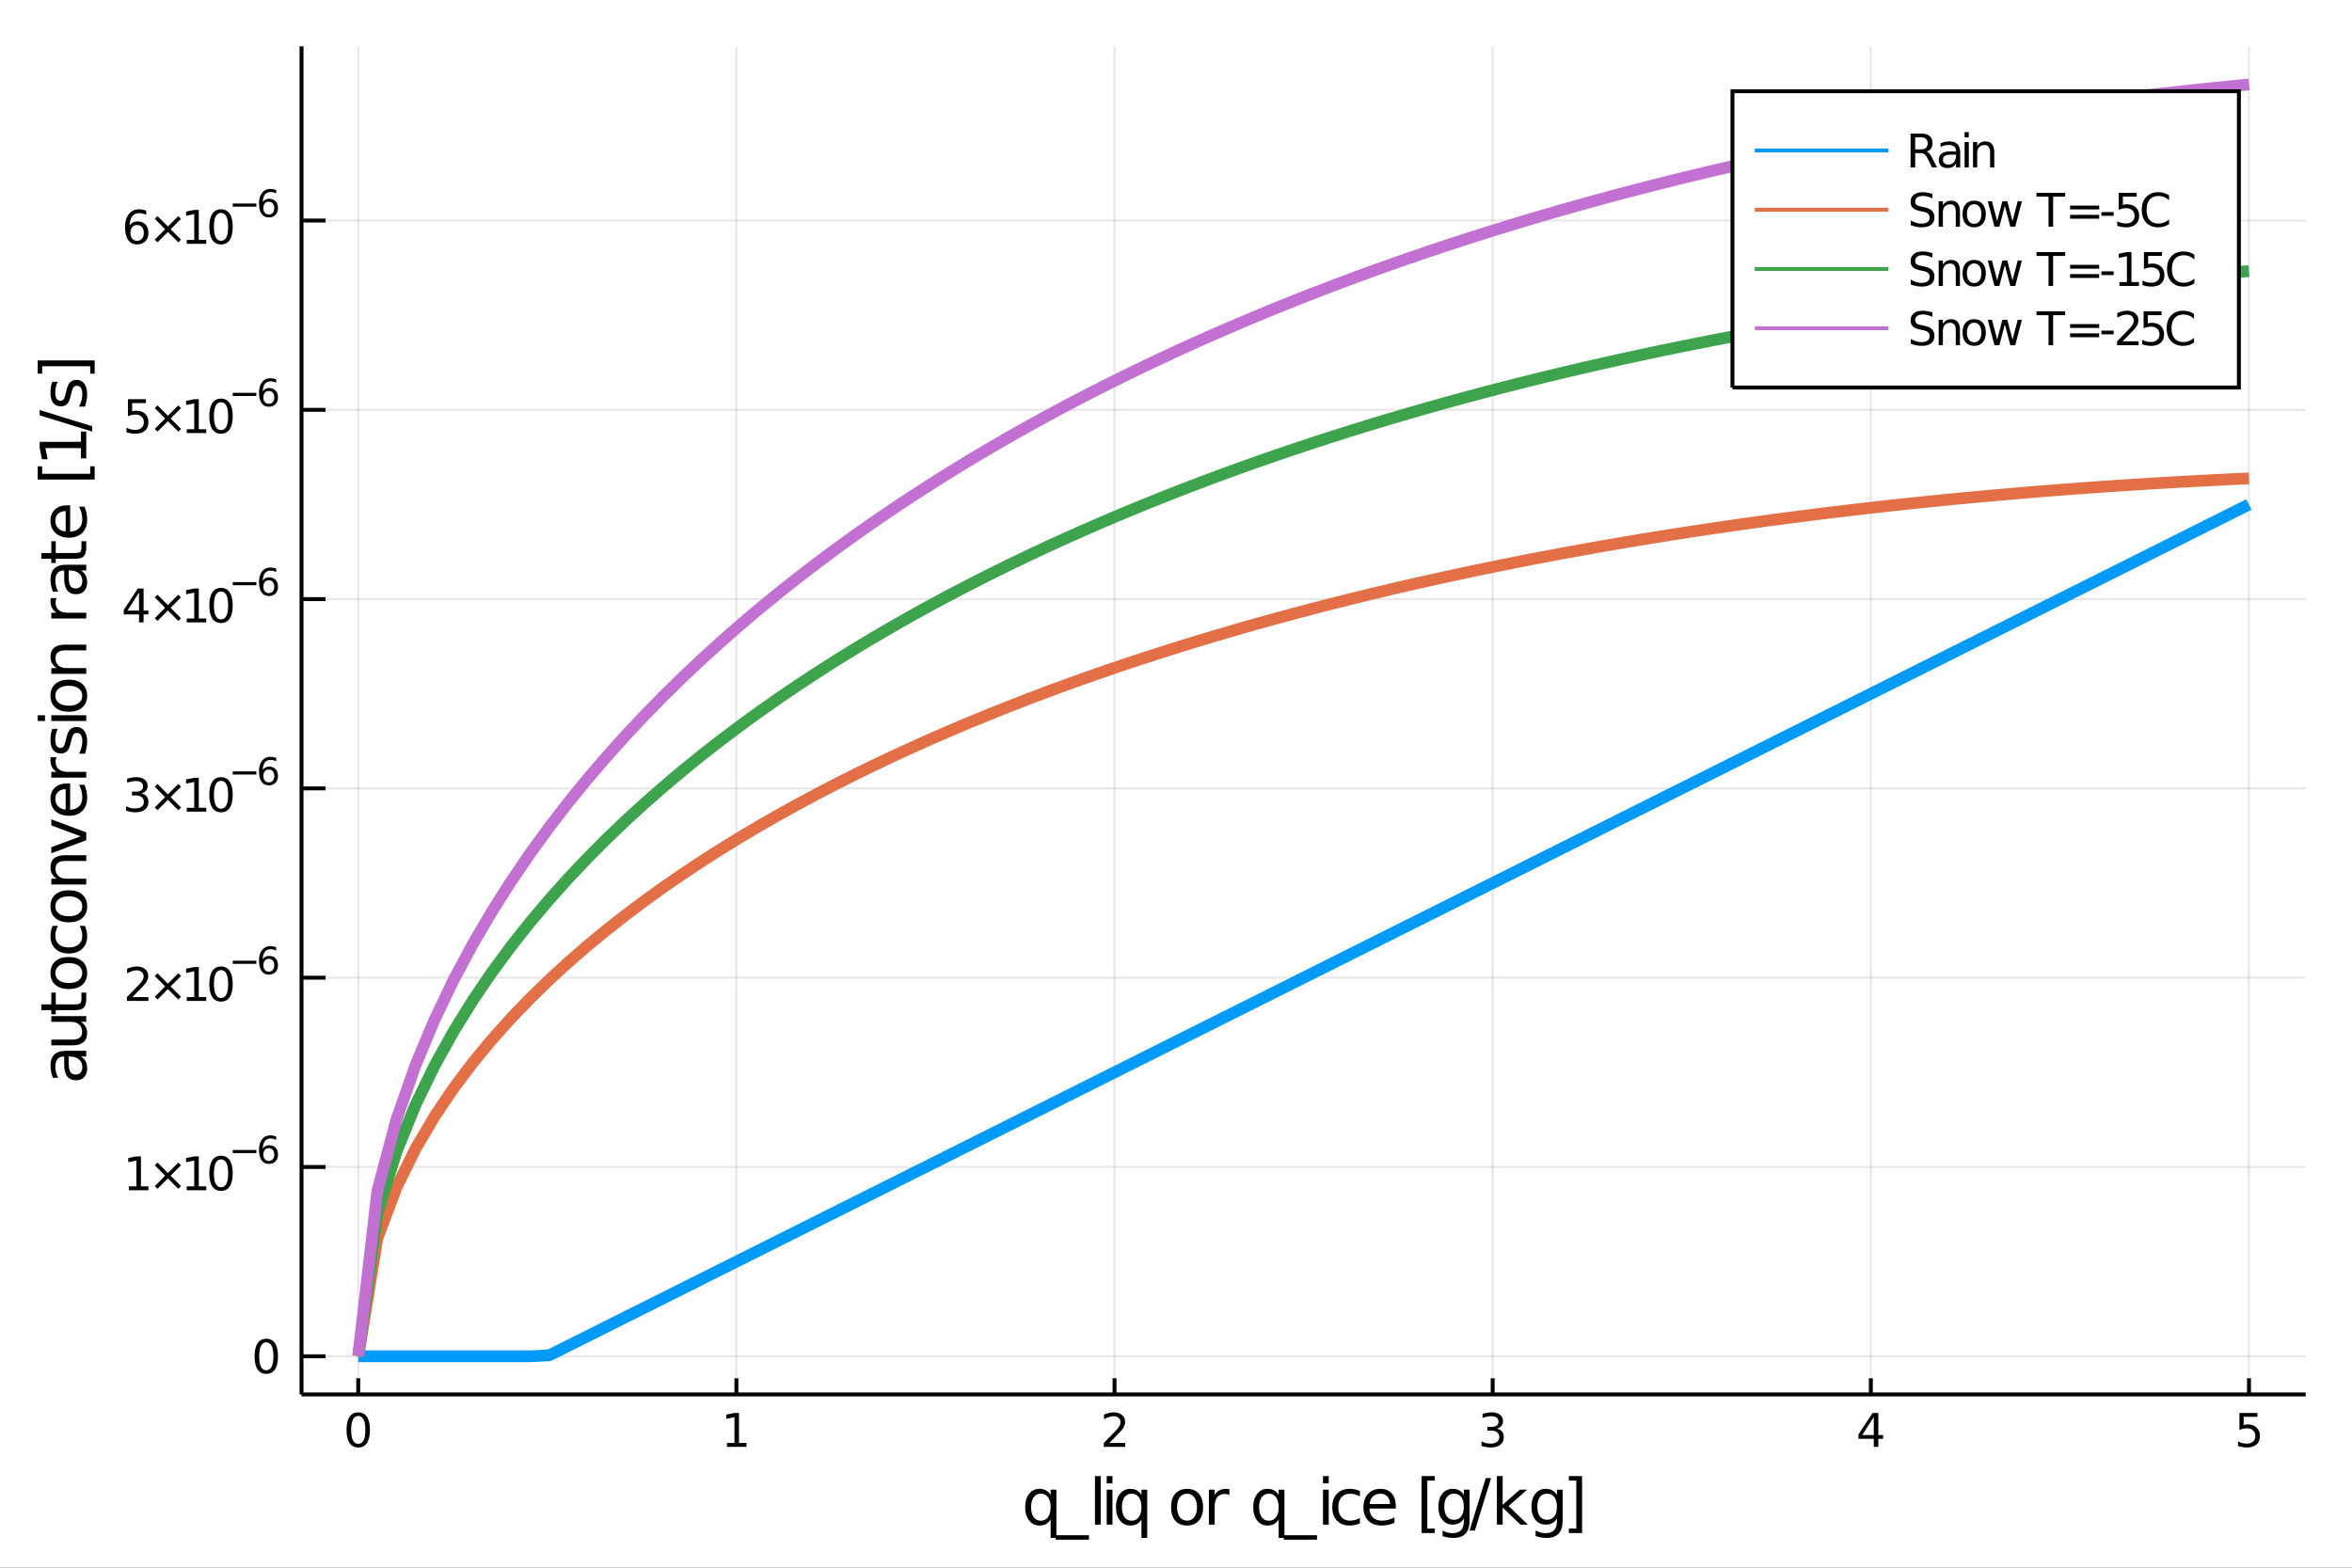 <?xml version="1.0" encoding="utf-8"?>
<svg xmlns="http://www.w3.org/2000/svg" xmlns:xlink="http://www.w3.org/1999/xlink" width="600" height="400" viewBox="0 0 2400 1600">
<rect x="0" y="0" width="2400" height="1600" fill="#333333" stroke="none"/>
<defs>
  <clipPath id="clip340">
    <rect x="0" y="0" width="2400" height="1600"/>
  </clipPath>
</defs>
<path clip-path="url(#clip340)" d="
M0 1600 L2400 1600 L2400 0 L0 0  Z
  " fill="#ffffff" fill-rule="evenodd" fill-opacity="1"/>
<defs>
  <clipPath id="clip341">
    <rect x="480" y="0" width="1681" height="1600"/>
  </clipPath>
</defs>
<path clip-path="url(#clip340)" d="
M307.678 1423.18 L2352.76 1423.18 L2352.76 47.244 L307.678 47.244  Z
  " fill="#ffffff" fill-rule="evenodd" fill-opacity="1"/>
<defs>
  <clipPath id="clip342">
    <rect x="307" y="47" width="2046" height="1377"/>
  </clipPath>
</defs>
<polyline clip-path="url(#clip342)" style="stroke:#000000; stroke-width:2; stroke-opacity:0.1; fill:none" points="
  365.554,1423.18 365.554,47.244 
  "/>
<polyline clip-path="url(#clip342)" style="stroke:#000000; stroke-width:2; stroke-opacity:0.1; fill:none" points="
  751.418,1423.18 751.418,47.244 
  "/>
<polyline clip-path="url(#clip342)" style="stroke:#000000; stroke-width:2; stroke-opacity:0.1; fill:none" points="
  1137.28,1423.18 1137.28,47.244 
  "/>
<polyline clip-path="url(#clip342)" style="stroke:#000000; stroke-width:2; stroke-opacity:0.1; fill:none" points="
  1523.15,1423.18 1523.15,47.244 
  "/>
<polyline clip-path="url(#clip342)" style="stroke:#000000; stroke-width:2; stroke-opacity:0.1; fill:none" points="
  1909.01,1423.18 1909.01,47.244 
  "/>
<polyline clip-path="url(#clip342)" style="stroke:#000000; stroke-width:2; stroke-opacity:0.1; fill:none" points="
  2294.88,1423.18 2294.88,47.244 
  "/>
<polyline clip-path="url(#clip342)" style="stroke:#000000; stroke-width:2; stroke-opacity:0.1; fill:none" points="
  307.678,1384.24 2352.76,1384.24 
  "/>
<polyline clip-path="url(#clip342)" style="stroke:#000000; stroke-width:2; stroke-opacity:0.1; fill:none" points="
  307.678,1191.04 2352.76,1191.04 
  "/>
<polyline clip-path="url(#clip342)" style="stroke:#000000; stroke-width:2; stroke-opacity:0.1; fill:none" points="
  307.678,997.85 2352.76,997.85 
  "/>
<polyline clip-path="url(#clip342)" style="stroke:#000000; stroke-width:2; stroke-opacity:0.1; fill:none" points="
  307.678,804.656 2352.76,804.656 
  "/>
<polyline clip-path="url(#clip342)" style="stroke:#000000; stroke-width:2; stroke-opacity:0.1; fill:none" points="
  307.678,611.461 2352.76,611.461 
  "/>
<polyline clip-path="url(#clip342)" style="stroke:#000000; stroke-width:2; stroke-opacity:0.1; fill:none" points="
  307.678,418.267 2352.76,418.267 
  "/>
<polyline clip-path="url(#clip342)" style="stroke:#000000; stroke-width:2; stroke-opacity:0.1; fill:none" points="
  307.678,225.073 2352.76,225.073 
  "/>
<polyline clip-path="url(#clip340)" style="stroke:#000000; stroke-width:4; stroke-opacity:1; fill:none" points="
  307.678,1423.18 2352.76,1423.18 
  "/>
<polyline clip-path="url(#clip340)" style="stroke:#000000; stroke-width:4; stroke-opacity:1; fill:none" points="
  307.678,1423.18 307.678,47.244 
  "/>
<polyline clip-path="url(#clip340)" style="stroke:#000000; stroke-width:4; stroke-opacity:1; fill:none" points="
  365.554,1423.18 365.554,1406.67 
  "/>
<polyline clip-path="url(#clip340)" style="stroke:#000000; stroke-width:4; stroke-opacity:1; fill:none" points="
  751.418,1423.18 751.418,1406.67 
  "/>
<polyline clip-path="url(#clip340)" style="stroke:#000000; stroke-width:4; stroke-opacity:1; fill:none" points="
  1137.28,1423.18 1137.28,1406.67 
  "/>
<polyline clip-path="url(#clip340)" style="stroke:#000000; stroke-width:4; stroke-opacity:1; fill:none" points="
  1523.15,1423.18 1523.15,1406.67 
  "/>
<polyline clip-path="url(#clip340)" style="stroke:#000000; stroke-width:4; stroke-opacity:1; fill:none" points="
  1909.01,1423.18 1909.01,1406.67 
  "/>
<polyline clip-path="url(#clip340)" style="stroke:#000000; stroke-width:4; stroke-opacity:1; fill:none" points="
  2294.88,1423.18 2294.88,1406.67 
  "/>
<polyline clip-path="url(#clip340)" style="stroke:#000000; stroke-width:4; stroke-opacity:1; fill:none" points="
  307.678,1384.24 332.219,1384.24 
  "/>
<polyline clip-path="url(#clip340)" style="stroke:#000000; stroke-width:4; stroke-opacity:1; fill:none" points="
  307.678,1191.04 332.219,1191.04 
  "/>
<polyline clip-path="url(#clip340)" style="stroke:#000000; stroke-width:4; stroke-opacity:1; fill:none" points="
  307.678,997.85 332.219,997.85 
  "/>
<polyline clip-path="url(#clip340)" style="stroke:#000000; stroke-width:4; stroke-opacity:1; fill:none" points="
  307.678,804.656 332.219,804.656 
  "/>
<polyline clip-path="url(#clip340)" style="stroke:#000000; stroke-width:4; stroke-opacity:1; fill:none" points="
  307.678,611.461 332.219,611.461 
  "/>
<polyline clip-path="url(#clip340)" style="stroke:#000000; stroke-width:4; stroke-opacity:1; fill:none" points="
  307.678,418.267 332.219,418.267 
  "/>
<polyline clip-path="url(#clip340)" style="stroke:#000000; stroke-width:4; stroke-opacity:1; fill:none" points="
  307.678,225.073 332.219,225.073 
  "/>
<path clip-path="url(#clip340)" d="M 0 0 M365.554 1445.17 Q361.943 1445.17 360.114 1448.74 Q358.309 1452.28 358.309 1459.41 Q358.309 1466.51 360.114 1470.08 Q361.943 1473.62 365.554 1473.62 Q369.188 1473.62 370.994 1470.08 Q372.822 1466.51 372.822 1459.41 Q372.822 1452.28 370.994 1448.74 Q369.188 1445.17 365.554 1445.17 M365.554 1441.47 Q371.364 1441.47 374.42 1446.07 Q377.498 1450.66 377.498 1459.41 Q377.498 1468.13 374.42 1472.74 Q371.364 1477.32 365.554 1477.32 Q359.744 1477.32 356.665 1472.74 Q353.61 1468.13 353.61 1459.41 Q353.61 1450.66 356.665 1446.07 Q359.744 1441.47 365.554 1441.47 Z" fill="#000000" fill-rule="evenodd" fill-opacity="1" /><path clip-path="url(#clip340)" d="M 0 0 M741.8 1472.72 L749.439 1472.72 L749.439 1446.35 L741.129 1448.02 L741.129 1443.76 L749.393 1442.09 L754.069 1442.09 L754.069 1472.72 L761.708 1472.72 L761.708 1476.65 L741.8 1476.65 L741.8 1472.72 Z" fill="#000000" fill-rule="evenodd" fill-opacity="1" /><path clip-path="url(#clip340)" d="M 0 0 M1131.94 1472.72 L1148.26 1472.72 L1148.26 1476.65 L1126.31 1476.65 L1126.31 1472.72 Q1128.97 1469.96 1133.56 1465.33 Q1138.16 1460.68 1139.34 1459.34 Q1141.59 1456.81 1142.47 1455.08 Q1143.37 1453.32 1143.37 1451.63 Q1143.37 1448.87 1141.43 1447.14 Q1139.51 1445.4 1136.4 1445.4 Q1134.2 1445.4 1131.75 1446.17 Q1129.32 1446.93 1126.54 1448.48 L1126.54 1443.76 Q1129.37 1442.62 1131.82 1442.05 Q1134.27 1441.47 1136.31 1441.47 Q1141.68 1441.47 1144.88 1444.15 Q1148.07 1446.84 1148.07 1451.33 Q1148.07 1453.46 1147.26 1455.38 Q1146.47 1457.28 1144.37 1459.87 Q1143.79 1460.54 1140.69 1463.76 Q1137.58 1466.95 1131.94 1472.72 Z" fill="#000000" fill-rule="evenodd" fill-opacity="1" /><path clip-path="url(#clip340)" d="M 0 0 M1527.4 1458.02 Q1530.75 1458.74 1532.63 1461 Q1534.52 1463.27 1534.52 1466.61 Q1534.52 1471.72 1531.01 1474.52 Q1527.49 1477.32 1521.01 1477.32 Q1518.83 1477.32 1516.52 1476.88 Q1514.22 1476.47 1511.77 1475.61 L1511.77 1471.1 Q1513.71 1472.23 1516.03 1472.81 Q1518.34 1473.39 1520.87 1473.39 Q1525.27 1473.39 1527.56 1471.65 Q1529.87 1469.92 1529.87 1466.61 Q1529.87 1463.55 1527.72 1461.84 Q1525.59 1460.1 1521.77 1460.1 L1517.74 1460.1 L1517.74 1456.26 L1521.96 1456.26 Q1525.4 1456.26 1527.23 1454.89 Q1529.06 1453.5 1529.06 1450.91 Q1529.06 1448.25 1527.16 1446.84 Q1525.29 1445.4 1521.77 1445.4 Q1519.85 1445.4 1517.65 1445.82 Q1515.45 1446.24 1512.81 1447.11 L1512.81 1442.95 Q1515.47 1442.21 1517.79 1441.84 Q1520.13 1441.47 1522.19 1441.47 Q1527.51 1441.47 1530.61 1443.9 Q1533.71 1446.3 1533.71 1450.43 Q1533.71 1453.3 1532.07 1455.29 Q1530.43 1457.25 1527.4 1458.02 Z" fill="#000000" fill-rule="evenodd" fill-opacity="1" /><path clip-path="url(#clip340)" d="M 0 0 M1912.02 1446.17 L1900.22 1464.61 L1912.02 1464.61 L1912.02 1446.17 M1910.79 1442.09 L1916.67 1442.09 L1916.67 1464.61 L1921.6 1464.61 L1921.6 1468.5 L1916.67 1468.5 L1916.67 1476.65 L1912.02 1476.65 L1912.02 1468.5 L1896.42 1468.5 L1896.42 1463.99 L1910.79 1442.09 Z" fill="#000000" fill-rule="evenodd" fill-opacity="1" /><path clip-path="url(#clip340)" d="M 0 0 M2285.15 1442.09 L2303.51 1442.09 L2303.51 1446.03 L2289.44 1446.03 L2289.44 1454.5 Q2290.46 1454.15 2291.47 1453.99 Q2292.49 1453.8 2293.51 1453.8 Q2299.3 1453.8 2302.68 1456.98 Q2306.06 1460.15 2306.06 1465.56 Q2306.06 1471.14 2302.58 1474.24 Q2299.11 1477.32 2292.79 1477.32 Q2290.62 1477.32 2288.35 1476.95 Q2286.1 1476.58 2283.7 1475.84 L2283.7 1471.14 Q2285.78 1472.28 2288 1472.83 Q2290.22 1473.39 2292.7 1473.39 Q2296.71 1473.39 2299.04 1471.28 Q2301.38 1469.18 2301.38 1465.56 Q2301.38 1461.95 2299.04 1459.85 Q2296.71 1457.74 2292.7 1457.74 Q2290.83 1457.74 2288.95 1458.16 Q2287.1 1458.57 2285.15 1459.45 L2285.15 1442.09 Z" fill="#000000" fill-rule="evenodd" fill-opacity="1" /><path clip-path="url(#clip340)" d="M 0 0 M271.734 1370.04 Q268.123 1370.04 266.294 1373.6 Q264.489 1377.14 264.489 1384.27 Q264.489 1391.38 266.294 1394.94 Q268.123 1398.49 271.734 1398.49 Q275.368 1398.49 277.174 1394.94 Q279.002 1391.38 279.002 1384.27 Q279.002 1377.14 277.174 1373.6 Q275.368 1370.04 271.734 1370.04 M271.734 1366.33 Q277.544 1366.33 280.6 1370.94 Q283.678 1375.52 283.678 1384.27 Q283.678 1393 280.6 1397.61 Q277.544 1402.19 271.734 1402.19 Q265.924 1402.19 262.845 1397.61 Q259.79 1393 259.79 1384.27 Q259.79 1375.52 262.845 1370.94 Q265.924 1366.33 271.734 1366.33 Z" fill="#000000" fill-rule="evenodd" fill-opacity="1" /><path clip-path="url(#clip340)" d="M 0 0 M131.538 1210.84 L139.177 1210.84 L139.177 1184.47 L130.867 1186.14 L130.867 1181.88 L139.13 1180.21 L143.806 1180.21 L143.806 1210.84 L151.445 1210.84 L151.445 1214.77 L131.538 1214.77 L131.538 1210.84 Z" fill="#000000" fill-rule="evenodd" fill-opacity="1" /><path clip-path="url(#clip340)" d="M 0 0 M184.686 1189.31 L174.107 1199.93 L184.686 1210.51 L181.931 1213.31 L171.306 1202.69 L160.681 1213.31 L157.95 1210.51 L168.505 1199.93 L157.95 1189.31 L160.681 1186.51 L171.306 1197.13 L181.931 1186.51 L184.686 1189.31 Z" fill="#000000" fill-rule="evenodd" fill-opacity="1" /><path clip-path="url(#clip340)" d="M 0 0 M190.565 1210.84 L198.204 1210.84 L198.204 1184.47 L189.894 1186.14 L189.894 1181.88 L198.158 1180.21 L202.834 1180.21 L202.834 1210.84 L210.473 1210.84 L210.473 1214.77 L190.565 1214.77 L190.565 1210.84 Z" fill="#000000" fill-rule="evenodd" fill-opacity="1" /><path clip-path="url(#clip340)" d="M 0 0 M225.542 1183.29 Q221.931 1183.29 220.102 1186.86 Q218.297 1190.4 218.297 1197.53 Q218.297 1204.63 220.102 1208.2 Q221.931 1211.74 225.542 1211.74 Q229.176 1211.74 230.982 1208.2 Q232.811 1204.63 232.811 1197.53 Q232.811 1190.4 230.982 1186.86 Q229.176 1183.29 225.542 1183.29 M225.542 1179.59 Q231.352 1179.59 234.408 1184.19 Q237.486 1188.78 237.486 1197.53 Q237.486 1206.25 234.408 1210.86 Q231.352 1215.44 225.542 1215.44 Q219.732 1215.44 216.653 1210.86 Q213.598 1206.25 213.598 1197.53 Q213.598 1188.78 216.653 1184.19 Q219.732 1179.59 225.542 1179.59 Z" fill="#000000" fill-rule="evenodd" fill-opacity="1" /><path clip-path="url(#clip340)" d="M 0 0 M237.486 1173.69 L261.598 1173.69 L261.598 1176.89 L237.486 1176.89 L237.486 1173.69 Z" fill="#000000" fill-rule="evenodd" fill-opacity="1" /><path clip-path="url(#clip340)" d="M 0 0 M274.312 1171.81 Q271.754 1171.81 270.25 1173.56 Q268.764 1175.31 268.764 1178.35 Q268.764 1181.38 270.25 1183.15 Q271.754 1184.9 274.312 1184.9 Q276.87 1184.9 278.356 1183.15 Q279.86 1181.38 279.86 1178.35 Q279.86 1175.31 278.356 1173.56 Q276.87 1171.81 274.312 1171.81 M281.854 1159.9 L281.854 1163.36 Q280.425 1162.69 278.958 1162.33 Q277.509 1161.97 276.08 1161.97 Q272.318 1161.97 270.325 1164.51 Q268.35 1167.05 268.068 1172.18 Q269.178 1170.55 270.851 1169.68 Q272.525 1168.8 274.538 1168.8 Q278.769 1168.8 281.214 1171.37 Q283.678 1173.93 283.678 1178.35 Q283.678 1182.68 281.12 1185.29 Q278.563 1187.91 274.312 1187.91 Q269.441 1187.91 266.864 1184.18 Q264.287 1180.44 264.287 1173.35 Q264.287 1166.69 267.447 1162.74 Q270.607 1158.77 275.929 1158.77 Q277.359 1158.77 278.807 1159.06 Q280.274 1159.34 281.854 1159.9 Z" fill="#000000" fill-rule="evenodd" fill-opacity="1" /><path clip-path="url(#clip340)" d="M 0 0 M135.126 1017.64 L151.445 1017.64 L151.445 1021.58 L129.501 1021.58 L129.501 1017.64 Q132.163 1014.89 136.746 1010.26 Q141.353 1005.61 142.533 1004.26 Q144.779 1001.74 145.658 1000 Q146.561 998.244 146.561 996.554 Q146.561 993.8 144.617 992.064 Q142.695 990.328 139.593 990.328 Q137.394 990.328 134.941 991.091 Q132.51 991.855 129.732 993.406 L129.732 988.684 Q132.556 987.55 135.01 986.971 Q137.464 986.392 139.501 986.392 Q144.871 986.392 148.066 989.078 Q151.26 991.763 151.26 996.253 Q151.26 998.383 150.45 1000.3 Q149.663 1002.2 147.556 1004.8 Q146.978 1005.47 143.876 1008.68 Q140.774 1011.88 135.126 1017.64 Z" fill="#000000" fill-rule="evenodd" fill-opacity="1" /><path clip-path="url(#clip340)" d="M 0 0 M184.686 996.115 L174.107 1006.74 L184.686 1017.32 L181.931 1020.12 L171.306 1009.49 L160.681 1020.12 L157.95 1017.32 L168.505 1006.74 L157.95 996.115 L160.681 993.314 L171.306 1003.94 L181.931 993.314 L184.686 996.115 Z" fill="#000000" fill-rule="evenodd" fill-opacity="1" /><path clip-path="url(#clip340)" d="M 0 0 M190.565 1017.64 L198.204 1017.64 L198.204 991.277 L189.894 992.943 L189.894 988.684 L198.158 987.017 L202.834 987.017 L202.834 1017.64 L210.473 1017.64 L210.473 1021.58 L190.565 1021.58 L190.565 1017.64 Z" fill="#000000" fill-rule="evenodd" fill-opacity="1" /><path clip-path="url(#clip340)" d="M 0 0 M225.542 990.096 Q221.931 990.096 220.102 993.661 Q218.297 997.203 218.297 1004.33 Q218.297 1011.44 220.102 1015 Q221.931 1018.54 225.542 1018.54 Q229.176 1018.54 230.982 1015 Q232.811 1011.44 232.811 1004.33 Q232.811 997.203 230.982 993.661 Q229.176 990.096 225.542 990.096 M225.542 986.392 Q231.352 986.392 234.408 990.999 Q237.486 995.582 237.486 1004.33 Q237.486 1013.06 234.408 1017.67 Q231.352 1022.25 225.542 1022.25 Q219.732 1022.25 216.653 1017.67 Q213.598 1013.06 213.598 1004.33 Q213.598 995.582 216.653 990.999 Q219.732 986.392 225.542 986.392 Z" fill="#000000" fill-rule="evenodd" fill-opacity="1" /><path clip-path="url(#clip340)" d="M 0 0 M237.486 980.494 L261.598 980.494 L261.598 983.691 L237.486 983.691 L237.486 980.494 Z" fill="#000000" fill-rule="evenodd" fill-opacity="1" /><path clip-path="url(#clip340)" d="M 0 0 M274.312 978.613 Q271.754 978.613 270.25 980.362 Q268.764 982.111 268.764 985.158 Q268.764 988.186 270.25 989.954 Q271.754 991.703 274.312 991.703 Q276.87 991.703 278.356 989.954 Q279.86 988.186 279.86 985.158 Q279.86 982.111 278.356 980.362 Q276.87 978.613 274.312 978.613 M281.854 966.708 L281.854 970.168 Q280.425 969.491 278.958 969.134 Q277.509 968.776 276.08 968.776 Q272.318 968.776 270.325 971.316 Q268.35 973.855 268.068 978.989 Q269.178 977.353 270.851 976.488 Q272.525 975.604 274.538 975.604 Q278.769 975.604 281.214 978.18 Q283.678 980.738 283.678 985.158 Q283.678 989.484 281.12 992.098 Q278.563 994.712 274.312 994.712 Q269.441 994.712 266.864 990.988 Q264.287 987.246 264.287 980.155 Q264.287 973.497 267.447 969.548 Q270.607 965.579 275.929 965.579 Q277.359 965.579 278.807 965.861 Q280.274 966.143 281.854 966.708 Z" fill="#000000" fill-rule="evenodd" fill-opacity="1" /><path clip-path="url(#clip340)" d="M 0 0 M144.316 809.749 Q147.672 810.467 149.547 812.735 Q151.445 815.004 151.445 818.337 Q151.445 823.453 147.927 826.254 Q144.408 829.054 137.927 829.054 Q135.751 829.054 133.436 828.615 Q131.144 828.198 128.691 827.341 L128.691 822.828 Q130.635 823.962 132.95 824.541 Q135.265 825.119 137.788 825.119 Q142.186 825.119 144.478 823.383 Q146.792 821.647 146.792 818.337 Q146.792 815.281 144.64 813.568 Q142.51 811.832 138.691 811.832 L134.663 811.832 L134.663 807.99 L138.876 807.99 Q142.325 807.99 144.154 806.624 Q145.982 805.235 145.982 802.643 Q145.982 799.98 144.084 798.568 Q142.209 797.133 138.691 797.133 Q136.769 797.133 134.57 797.55 Q132.371 797.967 129.732 798.846 L129.732 794.68 Q132.394 793.939 134.709 793.568 Q137.047 793.198 139.107 793.198 Q144.431 793.198 147.533 795.629 Q150.635 798.036 150.635 802.156 Q150.635 805.027 148.992 807.017 Q147.348 808.985 144.316 809.749 Z" fill="#000000" fill-rule="evenodd" fill-opacity="1" /><path clip-path="url(#clip340)" d="M 0 0 M184.686 802.92 L174.107 813.545 L184.686 824.124 L181.931 826.925 L171.306 816.3 L160.681 826.925 L157.95 824.124 L168.505 813.545 L157.95 802.92 L160.681 800.119 L171.306 810.744 L181.931 800.119 L184.686 802.92 Z" fill="#000000" fill-rule="evenodd" fill-opacity="1" /><path clip-path="url(#clip340)" d="M 0 0 M190.565 824.448 L198.204 824.448 L198.204 798.082 L189.894 799.749 L189.894 795.49 L198.158 793.823 L202.834 793.823 L202.834 824.448 L210.473 824.448 L210.473 828.383 L190.565 828.383 L190.565 824.448 Z" fill="#000000" fill-rule="evenodd" fill-opacity="1" /><path clip-path="url(#clip340)" d="M 0 0 M225.542 796.902 Q221.931 796.902 220.102 800.467 Q218.297 804.008 218.297 811.138 Q218.297 818.244 220.102 821.809 Q221.931 825.351 225.542 825.351 Q229.176 825.351 230.982 821.809 Q232.811 818.244 232.811 811.138 Q232.811 804.008 230.982 800.467 Q229.176 796.902 225.542 796.902 M225.542 793.198 Q231.352 793.198 234.408 797.805 Q237.486 802.388 237.486 811.138 Q237.486 819.865 234.408 824.471 Q231.352 829.054 225.542 829.054 Q219.732 829.054 216.653 824.471 Q213.598 819.865 213.598 811.138 Q213.598 802.388 216.653 797.805 Q219.732 793.198 225.542 793.198 Z" fill="#000000" fill-rule="evenodd" fill-opacity="1" /><path clip-path="url(#clip340)" d="M 0 0 M237.486 787.299 L261.598 787.299 L261.598 790.497 L237.486 790.497 L237.486 787.299 Z" fill="#000000" fill-rule="evenodd" fill-opacity="1" /><path clip-path="url(#clip340)" d="M 0 0 M274.312 785.419 Q271.754 785.419 270.25 787.168 Q268.764 788.917 268.764 791.964 Q268.764 794.992 270.25 796.76 Q271.754 798.509 274.312 798.509 Q276.87 798.509 278.356 796.76 Q279.86 794.992 279.86 791.964 Q279.86 788.917 278.356 787.168 Q276.87 785.419 274.312 785.419 M281.854 773.513 L281.854 776.974 Q280.425 776.297 278.958 775.94 Q277.509 775.582 276.08 775.582 Q272.318 775.582 270.325 778.121 Q268.35 780.66 268.068 785.795 Q269.178 784.159 270.851 783.293 Q272.525 782.409 274.538 782.409 Q278.769 782.409 281.214 784.986 Q283.678 787.544 283.678 791.964 Q283.678 796.29 281.12 798.904 Q278.563 801.518 274.312 801.518 Q269.441 801.518 266.864 797.794 Q264.287 794.051 264.287 786.961 Q264.287 780.303 267.447 776.353 Q270.607 772.385 275.929 772.385 Q277.359 772.385 278.807 772.667 Q280.274 772.949 281.854 773.513 Z" fill="#000000" fill-rule="evenodd" fill-opacity="1" /><path clip-path="url(#clip340)" d="M 0 0 M141.862 604.703 L130.056 623.152 L141.862 623.152 L141.862 604.703 M140.635 600.629 L146.515 600.629 L146.515 623.152 L151.445 623.152 L151.445 627.041 L146.515 627.041 L146.515 635.189 L141.862 635.189 L141.862 627.041 L126.26 627.041 L126.26 622.527 L140.635 600.629 Z" fill="#000000" fill-rule="evenodd" fill-opacity="1" /><path clip-path="url(#clip340)" d="M 0 0 M184.686 609.726 L174.107 620.351 L184.686 630.93 L181.931 633.731 L171.306 623.106 L160.681 633.731 L157.95 630.93 L168.505 620.351 L157.95 609.726 L160.681 606.925 L171.306 617.55 L181.931 606.925 L184.686 609.726 Z" fill="#000000" fill-rule="evenodd" fill-opacity="1" /><path clip-path="url(#clip340)" d="M 0 0 M190.565 631.254 L198.204 631.254 L198.204 604.888 L189.894 606.555 L189.894 602.296 L198.158 600.629 L202.834 600.629 L202.834 631.254 L210.473 631.254 L210.473 635.189 L190.565 635.189 L190.565 631.254 Z" fill="#000000" fill-rule="evenodd" fill-opacity="1" /><path clip-path="url(#clip340)" d="M 0 0 M225.542 603.708 Q221.931 603.708 220.102 607.272 Q218.297 610.814 218.297 617.944 Q218.297 625.05 220.102 628.615 Q221.931 632.156 225.542 632.156 Q229.176 632.156 230.982 628.615 Q232.811 625.05 232.811 617.944 Q232.811 610.814 230.982 607.272 Q229.176 603.708 225.542 603.708 M225.542 600.004 Q231.352 600.004 234.408 604.61 Q237.486 609.194 237.486 617.944 Q237.486 626.67 234.408 631.277 Q231.352 635.86 225.542 635.86 Q219.732 635.86 216.653 631.277 Q213.598 626.67 213.598 617.944 Q213.598 609.194 216.653 604.61 Q219.732 600.004 225.542 600.004 Z" fill="#000000" fill-rule="evenodd" fill-opacity="1" /><path clip-path="url(#clip340)" d="M 0 0 M237.486 594.105 L261.598 594.105 L261.598 597.303 L237.486 597.303 L237.486 594.105 Z" fill="#000000" fill-rule="evenodd" fill-opacity="1" /><path clip-path="url(#clip340)" d="M 0 0 M274.312 592.224 Q271.754 592.224 270.25 593.974 Q268.764 595.723 268.764 598.77 Q268.764 601.798 270.25 603.566 Q271.754 605.315 274.312 605.315 Q276.87 605.315 278.356 603.566 Q279.86 601.798 279.86 598.77 Q279.86 595.723 278.356 593.974 Q276.87 592.224 274.312 592.224 M281.854 580.319 L281.854 583.78 Q280.425 583.103 278.958 582.745 Q277.509 582.388 276.08 582.388 Q272.318 582.388 270.325 584.927 Q268.35 587.466 268.068 592.601 Q269.178 590.964 270.851 590.099 Q272.525 589.215 274.538 589.215 Q278.769 589.215 281.214 591.792 Q283.678 594.35 283.678 598.77 Q283.678 603.095 281.12 605.71 Q278.563 608.324 274.312 608.324 Q269.441 608.324 266.864 604.6 Q264.287 600.857 264.287 593.767 Q264.287 587.109 267.447 583.159 Q270.607 579.191 275.929 579.191 Q277.359 579.191 278.807 579.473 Q280.274 579.755 281.854 580.319 Z" fill="#000000" fill-rule="evenodd" fill-opacity="1" /><path clip-path="url(#clip340)" d="M 0 0 M130.543 407.435 L148.899 407.435 L148.899 411.37 L134.825 411.37 L134.825 419.842 Q135.843 419.495 136.862 419.333 Q137.88 419.148 138.899 419.148 Q144.686 419.148 148.066 422.319 Q151.445 425.49 151.445 430.907 Q151.445 436.485 147.973 439.587 Q144.501 442.666 138.181 442.666 Q136.005 442.666 133.737 442.296 Q131.492 441.925 129.084 441.184 L129.084 436.485 Q131.168 437.62 133.39 438.175 Q135.612 438.731 138.089 438.731 Q142.093 438.731 144.431 436.624 Q146.769 434.518 146.769 430.907 Q146.769 427.296 144.431 425.189 Q142.093 423.083 138.089 423.083 Q136.214 423.083 134.339 423.499 Q132.487 423.916 130.543 424.796 L130.543 407.435 Z" fill="#000000" fill-rule="evenodd" fill-opacity="1" /><path clip-path="url(#clip340)" d="M 0 0 M184.686 416.532 L174.107 427.157 L184.686 437.735 L181.931 440.536 L171.306 429.911 L160.681 440.536 L157.95 437.735 L168.505 427.157 L157.95 416.532 L160.681 413.731 L171.306 424.356 L181.931 413.731 L184.686 416.532 Z" fill="#000000" fill-rule="evenodd" fill-opacity="1" /><path clip-path="url(#clip340)" d="M 0 0 M190.565 438.059 L198.204 438.059 L198.204 411.694 L189.894 413.361 L189.894 409.101 L198.158 407.435 L202.834 407.435 L202.834 438.059 L210.473 438.059 L210.473 441.995 L190.565 441.995 L190.565 438.059 Z" fill="#000000" fill-rule="evenodd" fill-opacity="1" /><path clip-path="url(#clip340)" d="M 0 0 M225.542 410.513 Q221.931 410.513 220.102 414.078 Q218.297 417.62 218.297 424.749 Q218.297 431.856 220.102 435.421 Q221.931 438.962 225.542 438.962 Q229.176 438.962 230.982 435.421 Q232.811 431.856 232.811 424.749 Q232.811 417.62 230.982 414.078 Q229.176 410.513 225.542 410.513 M225.542 406.81 Q231.352 406.81 234.408 411.416 Q237.486 415.999 237.486 424.749 Q237.486 433.476 234.408 438.083 Q231.352 442.666 225.542 442.666 Q219.732 442.666 216.653 438.083 Q213.598 433.476 213.598 424.749 Q213.598 415.999 216.653 411.416 Q219.732 406.81 225.542 406.81 Z" fill="#000000" fill-rule="evenodd" fill-opacity="1" /><path clip-path="url(#clip340)" d="M 0 0 M237.486 400.911 L261.598 400.911 L261.598 404.108 L237.486 404.108 L237.486 400.911 Z" fill="#000000" fill-rule="evenodd" fill-opacity="1" /><path clip-path="url(#clip340)" d="M 0 0 M274.312 399.03 Q271.754 399.03 270.25 400.779 Q268.764 402.528 268.764 405.575 Q268.764 408.603 270.25 410.371 Q271.754 412.12 274.312 412.12 Q276.87 412.12 278.356 410.371 Q279.86 408.603 279.86 405.575 Q279.86 402.528 278.356 400.779 Q276.87 399.03 274.312 399.03 M281.854 387.125 L281.854 390.586 Q280.425 389.908 278.958 389.551 Q277.509 389.194 276.08 389.194 Q272.318 389.194 270.325 391.733 Q268.35 394.272 268.068 399.406 Q269.178 397.77 270.851 396.905 Q272.525 396.021 274.538 396.021 Q278.769 396.021 281.214 398.598 Q283.678 401.155 283.678 405.575 Q283.678 409.901 281.12 412.515 Q278.563 415.13 274.312 415.13 Q269.441 415.13 266.864 411.406 Q264.287 407.663 264.287 400.572 Q264.287 393.914 267.447 389.965 Q270.607 385.996 275.929 385.996 Q277.359 385.996 278.807 386.279 Q280.274 386.561 281.854 387.125 Z" fill="#000000" fill-rule="evenodd" fill-opacity="1" /><path clip-path="url(#clip340)" d="M 0 0 M139.917 229.657 Q136.769 229.657 134.918 231.81 Q133.089 233.963 133.089 237.712 Q133.089 241.439 134.918 243.615 Q136.769 245.768 139.917 245.768 Q143.066 245.768 144.894 243.615 Q146.746 241.439 146.746 237.712 Q146.746 233.963 144.894 231.81 Q143.066 229.657 139.917 229.657 M149.2 215.004 L149.2 219.264 Q147.441 218.43 145.635 217.99 Q143.853 217.551 142.093 217.551 Q137.464 217.551 135.01 220.676 Q132.58 223.801 132.232 230.12 Q133.598 228.106 135.658 227.041 Q137.718 225.953 140.195 225.953 Q145.404 225.953 148.413 229.125 Q151.445 232.273 151.445 237.712 Q151.445 243.037 148.297 246.254 Q145.149 249.472 139.917 249.472 Q133.922 249.472 130.751 244.888 Q127.58 240.282 127.58 231.555 Q127.58 223.361 131.468 218.5 Q135.357 213.615 141.908 213.615 Q143.667 213.615 145.45 213.963 Q147.255 214.31 149.2 215.004 Z" fill="#000000" fill-rule="evenodd" fill-opacity="1" /><path clip-path="url(#clip340)" d="M 0 0 M184.686 223.338 L174.107 233.963 L184.686 244.541 L181.931 247.342 L171.306 236.717 L160.681 247.342 L157.95 244.541 L168.505 233.963 L157.95 223.338 L160.681 220.537 L171.306 231.162 L181.931 220.537 L184.686 223.338 Z" fill="#000000" fill-rule="evenodd" fill-opacity="1" /><path clip-path="url(#clip340)" d="M 0 0 M190.565 244.865 L198.204 244.865 L198.204 218.5 L189.894 220.166 L189.894 215.907 L198.158 214.24 L202.834 214.24 L202.834 244.865 L210.473 244.865 L210.473 248.8 L190.565 248.8 L190.565 244.865 Z" fill="#000000" fill-rule="evenodd" fill-opacity="1" /><path clip-path="url(#clip340)" d="M 0 0 M225.542 217.319 Q221.931 217.319 220.102 220.884 Q218.297 224.426 218.297 231.555 Q218.297 238.662 220.102 242.226 Q221.931 245.768 225.542 245.768 Q229.176 245.768 230.982 242.226 Q232.811 238.662 232.811 231.555 Q232.811 224.426 230.982 220.884 Q229.176 217.319 225.542 217.319 M225.542 213.615 Q231.352 213.615 234.408 218.222 Q237.486 222.805 237.486 231.555 Q237.486 240.282 234.408 244.888 Q231.352 249.472 225.542 249.472 Q219.732 249.472 216.653 244.888 Q213.598 240.282 213.598 231.555 Q213.598 222.805 216.653 218.222 Q219.732 213.615 225.542 213.615 Z" fill="#000000" fill-rule="evenodd" fill-opacity="1" /><path clip-path="url(#clip340)" d="M 0 0 M237.486 207.717 L261.598 207.717 L261.598 210.914 L237.486 210.914 L237.486 207.717 Z" fill="#000000" fill-rule="evenodd" fill-opacity="1" /><path clip-path="url(#clip340)" d="M 0 0 M274.312 205.836 Q271.754 205.836 270.25 207.585 Q268.764 209.334 268.764 212.381 Q268.764 215.409 270.25 217.177 Q271.754 218.926 274.312 218.926 Q276.87 218.926 278.356 217.177 Q279.86 215.409 279.86 212.381 Q279.86 209.334 278.356 207.585 Q276.87 205.836 274.312 205.836 M281.854 193.931 L281.854 197.391 Q280.425 196.714 278.958 196.357 Q277.509 195.999 276.08 195.999 Q272.318 195.999 270.325 198.539 Q268.35 201.078 268.068 206.212 Q269.178 204.576 270.851 203.711 Q272.525 202.827 274.538 202.827 Q278.769 202.827 281.214 205.403 Q283.678 207.961 283.678 212.381 Q283.678 216.707 281.12 219.321 Q278.563 221.935 274.312 221.935 Q269.441 221.935 266.864 218.211 Q264.287 214.469 264.287 207.378 Q264.287 200.72 267.447 196.771 Q270.607 192.802 275.929 192.802 Q277.359 192.802 278.807 193.084 Q280.274 193.366 281.854 193.931 Z" fill="#000000" fill-rule="evenodd" fill-opacity="1" /><path clip-path="url(#clip340)" d="M 0 0 M1052.12 1538.25 Q1052.12 1544.71 1054.76 1548.4 Q1057.43 1552.07 1062.08 1552.07 Q1066.72 1552.07 1069.4 1548.4 Q1072.07 1544.71 1072.07 1538.25 Q1072.07 1531.79 1069.4 1528.13 Q1066.72 1524.44 1062.08 1524.44 Q1057.43 1524.44 1054.76 1528.13 Q1052.12 1531.79 1052.12 1538.25 M1072.07 1550.7 Q1070.23 1553.88 1067.39 1555.44 Q1064.59 1556.97 1060.65 1556.97 Q1054.18 1556.97 1050.11 1551.81 Q1046.07 1546.65 1046.07 1538.25 Q1046.07 1529.85 1050.11 1524.69 Q1054.18 1519.54 1060.65 1519.54 Q1064.59 1519.54 1067.39 1521.1 Q1070.23 1522.62 1072.07 1525.81 L1072.07 1520.4 L1077.93 1520.4 L1077.93 1569.6 L1072.07 1569.6 L1072.07 1550.7 Z" fill="#000000" fill-rule="evenodd" fill-opacity="1" /><path clip-path="url(#clip340)" d="M 0 0 M1111.16 1566.87 L1111.16 1571.42 L1077.29 1571.42 L1077.29 1566.87 L1111.16 1566.87 Z" fill="#000000" fill-rule="evenodd" fill-opacity="1" /><path clip-path="url(#clip340)" d="M 0 0 M1117.3 1506.52 L1123.16 1506.52 L1123.16 1556.04 L1117.3 1556.04 L1117.3 1506.52 Z" fill="#000000" fill-rule="evenodd" fill-opacity="1" /><path clip-path="url(#clip340)" d="M 0 0 M1129.3 1520.4 L1135.16 1520.4 L1135.16 1556.04 L1129.3 1556.04 L1129.3 1520.4 M1129.3 1506.52 L1135.16 1506.52 L1135.16 1513.93 L1129.3 1513.93 L1129.3 1506.52 Z" fill="#000000" fill-rule="evenodd" fill-opacity="1" /><path clip-path="url(#clip340)" d="M 0 0 M1144.8 1538.25 Q1144.8 1544.71 1147.44 1548.4 Q1150.12 1552.07 1154.76 1552.07 Q1159.41 1552.07 1162.08 1548.4 Q1164.76 1544.71 1164.76 1538.25 Q1164.76 1531.79 1162.08 1528.13 Q1159.41 1524.44 1154.76 1524.44 Q1150.12 1524.44 1147.44 1528.13 Q1144.8 1531.79 1144.8 1538.25 M1164.76 1550.7 Q1162.91 1553.88 1160.08 1555.44 Q1157.28 1556.97 1153.33 1556.97 Q1146.87 1556.97 1142.79 1551.81 Q1138.75 1546.65 1138.75 1538.25 Q1138.75 1529.85 1142.79 1524.69 Q1146.87 1519.54 1153.33 1519.54 Q1157.28 1519.54 1160.08 1521.1 Q1162.91 1522.62 1164.76 1525.81 L1164.76 1520.4 L1170.61 1520.4 L1170.61 1569.6 L1164.76 1569.6 L1164.76 1550.7 Z" fill="#000000" fill-rule="evenodd" fill-opacity="1" /><path clip-path="url(#clip340)" d="M 0 0 M1211.29 1524.5 Q1206.58 1524.5 1203.84 1528.19 Q1201.1 1531.85 1201.1 1538.25 Q1201.1 1544.65 1203.81 1548.34 Q1206.55 1552 1211.29 1552 Q1215.97 1552 1218.71 1548.31 Q1221.44 1544.62 1221.44 1538.25 Q1221.44 1531.92 1218.71 1528.23 Q1215.97 1524.5 1211.29 1524.5 M1211.29 1519.54 Q1218.93 1519.54 1223.29 1524.5 Q1227.65 1529.47 1227.65 1538.25 Q1227.65 1547 1223.29 1552 Q1218.93 1556.97 1211.29 1556.97 Q1203.62 1556.97 1199.26 1552 Q1194.93 1547 1194.93 1538.25 Q1194.93 1529.47 1199.26 1524.5 Q1203.62 1519.54 1211.29 1519.54 Z" fill="#000000" fill-rule="evenodd" fill-opacity="1" /><path clip-path="url(#clip340)" d="M 0 0 M1254.45 1525.87 Q1253.46 1525.3 1252.28 1525.04 Q1251.14 1524.76 1249.74 1524.76 Q1244.77 1524.76 1242.1 1528 Q1239.46 1531.22 1239.46 1537.27 L1239.46 1556.04 L1233.57 1556.04 L1233.57 1520.4 L1239.46 1520.4 L1239.46 1525.93 Q1241.3 1522.69 1244.26 1521.13 Q1247.22 1519.54 1251.46 1519.54 Q1252.06 1519.54 1252.79 1519.63 Q1253.53 1519.7 1254.42 1519.85 L1254.45 1525.87 Z" fill="#000000" fill-rule="evenodd" fill-opacity="1" /><path clip-path="url(#clip340)" d="M 0 0 M1284.81 1538.25 Q1284.81 1544.71 1287.46 1548.4 Q1290.13 1552.07 1294.78 1552.07 Q1299.42 1552.07 1302.1 1548.4 Q1304.77 1544.71 1304.77 1538.25 Q1304.77 1531.79 1302.1 1528.13 Q1299.42 1524.44 1294.78 1524.44 Q1290.13 1524.44 1287.46 1528.13 Q1284.81 1531.79 1284.81 1538.25 M1304.77 1550.7 Q1302.92 1553.88 1300.09 1555.44 Q1297.29 1556.97 1293.34 1556.97 Q1286.88 1556.97 1282.81 1551.81 Q1278.77 1546.65 1278.77 1538.25 Q1278.77 1529.85 1282.81 1524.69 Q1286.88 1519.54 1293.34 1519.54 Q1297.29 1519.54 1300.09 1521.1 Q1302.92 1522.62 1304.77 1525.81 L1304.77 1520.4 L1310.63 1520.4 L1310.63 1569.6 L1304.77 1569.6 L1304.77 1550.7 Z" fill="#000000" fill-rule="evenodd" fill-opacity="1" /><path clip-path="url(#clip340)" d="M 0 0 M1343.86 1566.87 L1343.86 1571.42 L1309.99 1571.42 L1309.99 1566.87 L1343.86 1566.87 Z" fill="#000000" fill-rule="evenodd" fill-opacity="1" /><path clip-path="url(#clip340)" d="M 0 0 M1350 1520.4 L1355.85 1520.4 L1355.85 1556.04 L1350 1556.04 L1350 1520.4 M1350 1506.52 L1355.85 1506.52 L1355.85 1513.93 L1350 1513.93 L1350 1506.52 Z" fill="#000000" fill-rule="evenodd" fill-opacity="1" /><path clip-path="url(#clip340)" d="M 0 0 M1387.65 1521.76 L1387.65 1527.24 Q1385.17 1525.87 1382.65 1525.2 Q1380.17 1524.5 1377.63 1524.5 Q1371.93 1524.5 1368.78 1528.13 Q1365.63 1531.73 1365.63 1538.25 Q1365.63 1544.78 1368.78 1548.4 Q1371.93 1552 1377.63 1552 Q1380.17 1552 1382.65 1551.33 Q1385.17 1550.63 1387.65 1549.26 L1387.65 1554.68 Q1385.2 1555.82 1382.56 1556.39 Q1379.95 1556.97 1376.99 1556.97 Q1368.94 1556.97 1364.19 1551.91 Q1359.45 1546.85 1359.45 1538.25 Q1359.45 1529.53 1364.23 1524.53 Q1369.03 1519.54 1377.37 1519.54 Q1380.08 1519.54 1382.65 1520.11 Q1385.23 1520.65 1387.65 1521.76 Z" fill="#000000" fill-rule="evenodd" fill-opacity="1" /><path clip-path="url(#clip340)" d="M 0 0 M1424.29 1536.76 L1424.29 1539.62 L1397.36 1539.62 Q1397.74 1545.67 1400.99 1548.85 Q1404.27 1552 1410.09 1552 Q1413.46 1552 1416.62 1551.17 Q1419.8 1550.35 1422.92 1548.69 L1422.92 1554.23 Q1419.77 1555.57 1416.46 1556.27 Q1413.15 1556.97 1409.74 1556.97 Q1401.21 1556.97 1396.21 1552 Q1391.25 1547.04 1391.25 1538.57 Q1391.25 1529.82 1395.96 1524.69 Q1400.7 1519.54 1408.72 1519.54 Q1415.92 1519.54 1420.08 1524.18 Q1424.29 1528.8 1424.29 1536.76 M1418.43 1535.04 Q1418.37 1530.23 1415.72 1527.37 Q1413.11 1524.5 1408.79 1524.5 Q1403.88 1524.5 1400.92 1527.27 Q1398 1530.04 1397.55 1535.07 L1418.43 1535.04 Z" fill="#000000" fill-rule="evenodd" fill-opacity="1" /><path clip-path="url(#clip340)" d="M 0 0 M1450.61 1506.52 L1464.1 1506.52 L1464.1 1511.07 L1456.46 1511.07 L1456.46 1560.09 L1464.1 1560.09 L1464.1 1564.64 L1450.61 1564.64 L1450.61 1506.52 Z" fill="#000000" fill-rule="evenodd" fill-opacity="1" /><path clip-path="url(#clip340)" d="M 0 0 M1493.7 1537.81 Q1493.7 1531.44 1491.06 1527.94 Q1488.45 1524.44 1483.71 1524.44 Q1479 1524.44 1476.36 1527.94 Q1473.75 1531.44 1473.75 1537.81 Q1473.75 1544.14 1476.36 1547.64 Q1479 1551.14 1483.71 1551.14 Q1488.45 1551.14 1491.06 1547.64 Q1493.7 1544.14 1493.7 1537.81 M1499.56 1551.62 Q1499.56 1560.72 1495.52 1565.15 Q1491.48 1569.6 1483.14 1569.6 Q1480.05 1569.6 1477.31 1569.13 Q1474.58 1568.68 1472 1567.72 L1472 1562.03 Q1474.58 1563.43 1477.09 1564.1 Q1479.6 1564.76 1482.21 1564.76 Q1487.98 1564.76 1490.84 1561.74 Q1493.7 1558.75 1493.7 1552.67 L1493.7 1549.77 Q1491.89 1552.92 1489.06 1554.48 Q1486.22 1556.04 1482.28 1556.04 Q1475.72 1556.04 1471.71 1551.05 Q1467.7 1546.05 1467.7 1537.81 Q1467.7 1529.53 1471.71 1524.53 Q1475.72 1519.54 1482.28 1519.54 Q1486.22 1519.54 1489.06 1521.1 Q1491.89 1522.66 1493.7 1525.81 L1493.7 1520.4 L1499.56 1520.4 L1499.56 1551.62 Z" fill="#000000" fill-rule="evenodd" fill-opacity="1" /><path clip-path="url(#clip340)" d="M 0 0 M1516.11 1508.52 L1521.52 1508.52 L1504.97 1562.09 L1499.56 1562.09 L1516.11 1508.52 Z" fill="#000000" fill-rule="evenodd" fill-opacity="1" /><path clip-path="url(#clip340)" d="M 0 0 M1527.44 1506.52 L1533.33 1506.52 L1533.33 1535.77 L1550.8 1520.4 L1558.28 1520.4 L1539.38 1537.07 L1559.08 1556.04 L1551.44 1556.04 L1533.33 1538.63 L1533.33 1556.04 L1527.44 1556.04 L1527.44 1506.52 Z" fill="#000000" fill-rule="evenodd" fill-opacity="1" /><path clip-path="url(#clip340)" d="M 0 0 M1588.68 1537.81 Q1588.68 1531.44 1586.04 1527.94 Q1583.43 1524.44 1578.69 1524.44 Q1573.98 1524.44 1571.33 1527.94 Q1568.72 1531.44 1568.72 1537.81 Q1568.72 1544.14 1571.33 1547.64 Q1573.98 1551.14 1578.69 1551.14 Q1583.43 1551.14 1586.04 1547.64 Q1588.68 1544.14 1588.68 1537.81 M1594.54 1551.62 Q1594.54 1560.72 1590.49 1565.15 Q1586.45 1569.6 1578.11 1569.6 Q1575.03 1569.6 1572.29 1569.13 Q1569.55 1568.68 1566.97 1567.72 L1566.97 1562.03 Q1569.55 1563.43 1572.07 1564.1 Q1574.58 1564.76 1577.19 1564.76 Q1582.95 1564.76 1585.82 1561.74 Q1588.68 1558.75 1588.68 1552.67 L1588.68 1549.77 Q1586.87 1552.92 1584.03 1554.48 Q1581.2 1556.04 1577.25 1556.04 Q1570.7 1556.04 1566.69 1551.05 Q1562.68 1546.05 1562.68 1537.81 Q1562.68 1529.53 1566.69 1524.53 Q1570.7 1519.54 1577.25 1519.54 Q1581.2 1519.54 1584.03 1521.1 Q1586.87 1522.66 1588.68 1525.81 L1588.68 1520.4 L1594.54 1520.4 L1594.54 1551.62 Z" fill="#000000" fill-rule="evenodd" fill-opacity="1" /><path clip-path="url(#clip340)" d="M 0 0 M1614.37 1506.52 L1614.37 1564.64 L1600.87 1564.64 L1600.87 1560.09 L1608.48 1560.09 L1608.48 1511.07 L1600.87 1511.07 L1600.87 1506.52 L1614.37 1506.52 Z" fill="#000000" fill-rule="evenodd" fill-opacity="1" /><path clip-path="url(#clip340)" d="M 0 0 M70.085 1084.12 Q70.085 1091.21 71.708 1093.95 Q73.331 1096.69 77.246 1096.69 Q80.365 1096.69 82.211 1094.65 Q84.026 1092.58 84.026 1089.05 Q84.026 1084.18 80.588 1081.25 Q77.119 1078.29 71.39 1078.29 L70.085 1078.29 L70.085 1084.12 M67.666 1072.44 L88.004 1072.44 L88.004 1078.29 L82.593 1078.29 Q85.84 1080.3 87.399 1083.29 Q88.927 1086.28 88.927 1090.61 Q88.927 1096.08 85.872 1099.33 Q82.784 1102.55 77.628 1102.55 Q71.612 1102.55 68.557 1098.53 Q65.501 1094.49 65.501 1086.5 L65.501 1078.29 L64.928 1078.29 Q60.886 1078.29 58.69 1080.97 Q56.462 1083.61 56.462 1088.41 Q56.462 1091.47 57.194 1094.37 Q57.926 1097.26 59.39 1099.94 L53.98 1099.94 Q52.738 1096.72 52.133 1093.7 Q51.497 1090.67 51.497 1087.81 Q51.497 1080.07 55.507 1076.25 Q59.518 1072.44 67.666 1072.44 Z" fill="#000000" fill-rule="evenodd" fill-opacity="1" /><path clip-path="url(#clip340)" d="M 0 0 M73.936 1066.9 L52.356 1066.9 L52.356 1061.04 L73.713 1061.04 Q78.774 1061.04 81.32 1059.07 Q83.835 1057.09 83.835 1053.15 Q83.835 1048.4 80.811 1045.67 Q77.787 1042.9 72.567 1042.9 L52.356 1042.9 L52.356 1037.04 L88.004 1037.04 L88.004 1042.9 L82.53 1042.9 Q85.776 1045.03 87.368 1047.86 Q88.927 1050.66 88.927 1054.39 Q88.927 1060.53 85.108 1063.71 Q81.288 1066.9 73.936 1066.9 M51.497 1052.16 L51.497 1052.16 Z" fill="#000000" fill-rule="evenodd" fill-opacity="1" /><path clip-path="url(#clip340)" d="M 0 0 M42.235 1025.11 L52.356 1025.11 L52.356 1013.04 L56.908 1013.04 L56.908 1025.11 L76.259 1025.11 Q80.62 1025.11 81.861 1023.93 Q83.103 1022.72 83.103 1019.06 L83.103 1013.04 L88.004 1013.04 L88.004 1019.06 Q88.004 1025.84 85.49 1028.42 Q82.943 1030.99 76.259 1030.99 L56.908 1030.99 L56.908 1035.29 L52.356 1035.29 L52.356 1030.99 L42.235 1030.99 L42.235 1025.11 Z" fill="#000000" fill-rule="evenodd" fill-opacity="1" /><path clip-path="url(#clip340)" d="M 0 0 M56.462 993.087 Q56.462 997.797 60.154 1000.53 Q63.815 1003.27 70.212 1003.27 Q76.609 1003.27 80.302 1000.57 Q83.962 997.829 83.962 993.087 Q83.962 988.408 80.27 985.671 Q76.578 982.933 70.212 982.933 Q63.878 982.933 60.186 985.671 Q56.462 988.408 56.462 993.087 M51.497 993.087 Q51.497 985.448 56.462 981.087 Q61.427 976.727 70.212 976.727 Q78.965 976.727 83.962 981.087 Q88.927 985.448 88.927 993.087 Q88.927 1000.76 83.962 1005.12 Q78.965 1009.45 70.212 1009.45 Q61.427 1009.45 56.462 1005.12 Q51.497 1000.76 51.497 993.087 Z" fill="#000000" fill-rule="evenodd" fill-opacity="1" /><path clip-path="url(#clip340)" d="M 0 0 M53.725 944.93 L59.199 944.93 Q57.831 947.413 57.162 949.927 Q56.462 952.41 56.462 954.956 Q56.462 960.653 60.09 963.804 Q63.687 966.956 70.212 966.956 Q76.737 966.956 80.365 963.804 Q83.962 960.653 83.962 954.956 Q83.962 952.41 83.293 949.927 Q82.593 947.413 81.225 944.93 L86.635 944.93 Q87.781 947.381 88.354 950.023 Q88.927 952.633 88.927 955.593 Q88.927 963.645 83.866 968.388 Q78.806 973.13 70.212 973.13 Q61.491 973.13 56.494 968.356 Q51.497 963.55 51.497 955.211 Q51.497 952.505 52.07 949.927 Q52.611 947.349 53.725 944.93 Z" fill="#000000" fill-rule="evenodd" fill-opacity="1" /><path clip-path="url(#clip340)" d="M 0 0 M56.462 924.974 Q56.462 929.684 60.154 932.422 Q63.815 935.159 70.212 935.159 Q76.609 935.159 80.302 932.453 Q83.962 929.716 83.962 924.974 Q83.962 920.295 80.27 917.558 Q76.578 914.82 70.212 914.82 Q63.878 914.82 60.186 917.558 Q56.462 920.295 56.462 924.974 M51.497 924.974 Q51.497 917.335 56.462 912.974 Q61.427 908.614 70.212 908.614 Q78.965 908.614 83.962 912.974 Q88.927 917.335 88.927 924.974 Q88.927 932.644 83.962 937.005 Q78.965 941.334 70.212 941.334 Q61.427 941.334 56.462 937.005 Q51.497 932.644 51.497 924.974 Z" fill="#000000" fill-rule="evenodd" fill-opacity="1" /><path clip-path="url(#clip340)" d="M 0 0 M66.488 872.839 L88.004 872.839 L88.004 878.695 L66.679 878.695 Q61.618 878.695 59.104 880.668 Q56.589 882.642 56.589 886.588 Q56.589 891.331 59.613 894.068 Q62.637 896.805 67.857 896.805 L88.004 896.805 L88.004 902.694 L52.356 902.694 L52.356 896.805 L57.894 896.805 Q54.68 894.705 53.088 891.872 Q51.497 889.007 51.497 885.284 Q51.497 879.141 55.316 875.99 Q59.104 872.839 66.488 872.839 Z" fill="#000000" fill-rule="evenodd" fill-opacity="1" /><path clip-path="url(#clip340)" d="M 0 0 M52.356 870.897 L52.356 864.69 L82.275 853.55 L52.356 842.41 L52.356 836.204 L88.004 849.572 L88.004 857.529 L52.356 870.897 Z" fill="#000000" fill-rule="evenodd" fill-opacity="1" /><path clip-path="url(#clip340)" d="M 0 0 M68.716 799.569 L71.581 799.569 L71.581 826.496 Q77.628 826.114 80.811 822.868 Q83.962 819.589 83.962 813.765 Q83.962 810.391 83.134 807.24 Q82.307 804.057 80.652 800.938 L86.19 800.938 Q87.527 804.089 88.227 807.399 Q88.927 810.709 88.927 814.115 Q88.927 822.645 83.962 827.642 Q78.997 832.607 70.53 832.607 Q61.777 832.607 56.653 827.897 Q51.497 823.154 51.497 815.133 Q51.497 807.94 56.144 803.771 Q60.759 799.569 68.716 799.569 M66.997 805.426 Q62.191 805.489 59.327 808.131 Q56.462 810.741 56.462 815.07 Q56.462 819.971 59.231 822.931 Q62 825.86 67.029 826.305 L66.997 805.426 Z" fill="#000000" fill-rule="evenodd" fill-opacity="1" /><path clip-path="url(#clip340)" d="M 0 0 M57.831 772.77 Q57.258 773.756 57.003 774.934 Q56.717 776.08 56.717 777.48 Q56.717 782.446 59.963 785.119 Q63.178 787.761 69.225 787.761 L88.004 787.761 L88.004 793.649 L52.356 793.649 L52.356 787.761 L57.894 787.761 Q54.648 785.915 53.088 782.955 Q51.497 779.995 51.497 775.762 Q51.497 775.157 51.592 774.425 Q51.656 773.693 51.815 772.801 L57.831 772.77 Z" fill="#000000" fill-rule="evenodd" fill-opacity="1" /><path clip-path="url(#clip340)" d="M 0 0 M53.407 743.901 L58.945 743.901 Q57.672 746.384 57.035 749.057 Q56.398 751.731 56.398 754.596 Q56.398 758.956 57.735 761.152 Q59.072 763.317 61.746 763.317 Q63.783 763.317 64.96 761.757 Q66.106 760.197 67.156 755.487 L67.602 753.482 Q68.939 747.243 71.39 744.633 Q73.809 741.991 78.169 741.991 Q83.134 741.991 86.031 745.938 Q88.927 749.853 88.927 756.728 Q88.927 759.593 88.354 762.712 Q87.813 765.799 86.699 769.237 L80.652 769.237 Q82.339 765.99 83.198 762.839 Q84.026 759.688 84.026 756.601 Q84.026 752.463 82.625 750.235 Q81.193 748.007 78.615 748.007 Q76.228 748.007 74.954 749.63 Q73.681 751.222 72.504 756.664 L72.026 758.701 Q70.88 764.144 68.525 766.563 Q66.138 768.982 62 768.982 Q56.971 768.982 54.234 765.417 Q51.497 761.852 51.497 755.296 Q51.497 752.049 51.974 749.185 Q52.452 746.32 53.407 743.901 Z" fill="#000000" fill-rule="evenodd" fill-opacity="1" /><path clip-path="url(#clip340)" d="M 0 0 M52.356 735.849 L52.356 729.992 L88.004 729.992 L88.004 735.849 L52.356 735.849 M38.479 735.849 L38.479 729.992 L45.895 729.992 L45.895 735.849 L38.479 735.849 Z" fill="#000000" fill-rule="evenodd" fill-opacity="1" /><path clip-path="url(#clip340)" d="M 0 0 M56.462 710.036 Q56.462 714.746 60.154 717.483 Q63.815 720.221 70.212 720.221 Q76.609 720.221 80.302 717.515 Q83.962 714.778 83.962 710.036 Q83.962 705.357 80.27 702.62 Q76.578 699.882 70.212 699.882 Q63.878 699.882 60.186 702.62 Q56.462 705.357 56.462 710.036 M51.497 710.036 Q51.497 702.397 56.462 698.036 Q61.427 693.676 70.212 693.676 Q78.965 693.676 83.962 698.036 Q88.927 702.397 88.927 710.036 Q88.927 717.706 83.962 722.067 Q78.965 726.395 70.212 726.395 Q61.427 726.395 56.462 722.067 Q51.497 717.706 51.497 710.036 Z" fill="#000000" fill-rule="evenodd" fill-opacity="1" /><path clip-path="url(#clip340)" d="M 0 0 M66.488 657.9 L88.004 657.9 L88.004 663.757 L66.679 663.757 Q61.618 663.757 59.104 665.73 Q56.589 667.704 56.589 671.65 Q56.589 676.393 59.613 679.13 Q62.637 681.867 67.857 681.867 L88.004 681.867 L88.004 687.756 L52.356 687.756 L52.356 681.867 L57.894 681.867 Q54.68 679.767 53.088 676.934 Q51.497 674.069 51.497 670.345 Q51.497 664.203 55.316 661.051 Q59.104 657.9 66.488 657.9 Z" fill="#000000" fill-rule="evenodd" fill-opacity="1" /><path clip-path="url(#clip340)" d="M 0 0 M57.831 610.38 Q57.258 611.367 57.003 612.545 Q56.717 613.691 56.717 615.091 Q56.717 620.056 59.963 622.73 Q63.178 625.372 69.225 625.372 L88.004 625.372 L88.004 631.26 L52.356 631.26 L52.356 625.372 L57.894 625.372 Q54.648 623.526 53.088 620.566 Q51.497 617.606 51.497 613.372 Q51.497 612.768 51.592 612.036 Q51.656 611.303 51.815 610.412 L57.831 610.38 Z" fill="#000000" fill-rule="evenodd" fill-opacity="1" /><path clip-path="url(#clip340)" d="M 0 0 M70.085 588.037 Q70.085 595.135 71.708 597.872 Q73.331 600.609 77.246 600.609 Q80.365 600.609 82.211 598.572 Q84.026 596.503 84.026 592.97 Q84.026 588.1 80.588 585.172 Q77.119 582.212 71.39 582.212 L70.085 582.212 L70.085 588.037 M67.666 576.356 L88.004 576.356 L88.004 582.212 L82.593 582.212 Q85.84 584.217 87.399 587.209 Q88.927 590.201 88.927 594.53 Q88.927 600.004 85.872 603.251 Q82.784 606.466 77.628 606.466 Q71.612 606.466 68.557 602.455 Q65.501 598.413 65.501 590.424 L65.501 582.212 L64.928 582.212 Q60.886 582.212 58.69 584.886 Q56.462 587.528 56.462 592.334 Q56.462 595.389 57.194 598.286 Q57.926 601.182 59.39 603.856 L53.98 603.856 Q52.738 600.641 52.133 597.617 Q51.497 594.594 51.497 591.729 Q51.497 583.995 55.507 580.175 Q59.518 576.356 67.666 576.356 Z" fill="#000000" fill-rule="evenodd" fill-opacity="1" /><path clip-path="url(#clip340)" d="M 0 0 M42.235 564.42 L52.356 564.42 L52.356 552.357 L56.908 552.357 L56.908 564.42 L76.259 564.42 Q80.62 564.42 81.861 563.242 Q83.103 562.033 83.103 558.373 L83.103 552.357 L88.004 552.357 L88.004 558.373 Q88.004 565.152 85.49 567.73 Q82.943 570.308 76.259 570.308 L56.908 570.308 L56.908 574.605 L52.356 574.605 L52.356 570.308 L42.235 570.308 L42.235 564.42 Z" fill="#000000" fill-rule="evenodd" fill-opacity="1" /><path clip-path="url(#clip340)" d="M 0 0 M68.716 515.722 L71.581 515.722 L71.581 542.649 Q77.628 542.267 80.811 539.021 Q83.962 535.743 83.962 529.918 Q83.962 526.544 83.134 523.393 Q82.307 520.21 80.652 517.091 L86.19 517.091 Q87.527 520.242 88.227 523.552 Q88.927 526.862 88.927 530.268 Q88.927 538.798 83.962 543.795 Q78.997 548.76 70.53 548.76 Q61.777 548.76 56.653 544.05 Q51.497 539.307 51.497 531.287 Q51.497 524.093 56.144 519.924 Q60.759 515.722 68.716 515.722 M66.997 521.579 Q62.191 521.643 59.327 524.284 Q56.462 526.894 56.462 531.223 Q56.462 536.124 59.231 539.085 Q62 542.013 67.029 542.458 L66.997 521.579 Z" fill="#000000" fill-rule="evenodd" fill-opacity="1" /><path clip-path="url(#clip340)" d="M 0 0 M38.479 489.4 L38.479 475.905 L43.03 475.905 L43.03 483.544 L92.046 483.544 L92.046 475.905 L96.598 475.905 L96.598 489.4 L38.479 489.4 Z" fill="#000000" fill-rule="evenodd" fill-opacity="1" /><path clip-path="url(#clip340)" d="M 0 0 M82.593 467.82 L82.593 457.317 L46.341 457.317 L48.632 468.743 L42.776 468.743 L40.484 457.381 L40.484 450.951 L82.593 450.951 L82.593 440.448 L88.004 440.448 L88.004 467.82 L82.593 467.82 Z" fill="#000000" fill-rule="evenodd" fill-opacity="1" /><path clip-path="url(#clip340)" d="M 0 0 M40.484 423.897 L40.484 418.486 L94.052 435.037 L94.052 440.448 L40.484 423.897 Z" fill="#000000" fill-rule="evenodd" fill-opacity="1" /><path clip-path="url(#clip340)" d="M 0 0 M53.407 389.618 L58.945 389.618 Q57.672 392.1 57.035 394.774 Q56.398 397.448 56.398 400.312 Q56.398 404.673 57.735 406.869 Q59.072 409.033 61.746 409.033 Q63.783 409.033 64.96 407.474 Q66.106 405.914 67.156 401.203 L67.602 399.198 Q68.939 392.96 71.39 390.35 Q73.809 387.708 78.169 387.708 Q83.134 387.708 86.031 391.655 Q88.927 395.57 88.927 402.445 Q88.927 405.309 88.354 408.428 Q87.813 411.516 86.699 414.953 L80.652 414.953 Q82.339 411.707 83.198 408.556 Q84.026 405.405 84.026 402.317 Q84.026 398.18 82.625 395.952 Q81.193 393.724 78.615 393.724 Q76.228 393.724 74.954 395.347 Q73.681 396.938 72.504 402.381 L72.026 404.418 Q70.88 409.861 68.525 412.28 Q66.138 414.699 62 414.699 Q56.971 414.699 54.234 411.134 Q51.497 407.569 51.497 401.012 Q51.497 397.766 51.974 394.901 Q52.452 392.037 53.407 389.618 Z" fill="#000000" fill-rule="evenodd" fill-opacity="1" /><path clip-path="url(#clip340)" d="M 0 0 M38.479 367.879 L96.598 367.879 L96.598 381.374 L92.046 381.374 L92.046 373.767 L43.03 373.767 L43.03 381.374 L38.479 381.374 L38.479 367.879 Z" fill="#000000" fill-rule="evenodd" fill-opacity="1" /><polyline clip-path="url(#clip342)" style="stroke:#009af9; stroke-width:12; stroke-opacity:1; fill:none" points="
  365.558,1384.24 385.046,1384.24 404.534,1384.24 424.022,1384.24 443.51,1384.24 462.998,1384.24 482.486,1384.24 501.974,1384.24 521.462,1384.24 540.95,1384.24 
  560.439,1383.26 579.927,1373.5 599.415,1363.75 618.903,1353.99 638.391,1344.23 657.879,1334.47 677.367,1324.72 696.855,1314.96 716.343,1305.2 735.831,1295.45 
  755.319,1285.69 774.807,1275.93 794.295,1266.17 813.783,1256.42 833.271,1246.66 852.759,1236.9 872.248,1227.14 891.736,1217.39 911.224,1207.63 930.712,1197.87 
  950.2,1188.12 969.688,1178.36 989.176,1168.6 1008.66,1158.84 1028.15,1149.09 1047.64,1139.33 1067.13,1129.57 1086.62,1119.81 1106.1,1110.06 1125.59,1100.3 
  1145.08,1090.54 1164.57,1080.79 1184.06,1071.03 1203.54,1061.27 1223.03,1051.51 1242.52,1041.76 1262.01,1032 1281.5,1022.24 1300.99,1012.48 1320.47,1002.73 
  1339.96,992.97 1359.45,983.213 1378.94,973.456 1398.43,963.698 1417.91,953.941 1437.4,944.184 1456.89,934.427 1476.38,924.669 1495.87,914.912 1515.35,905.155 
  1534.84,895.398 1554.33,885.64 1573.82,875.883 1593.31,866.126 1612.79,856.368 1632.28,846.611 1651.77,836.854 1671.26,827.097 1690.75,817.339 1710.23,807.582 
  1729.72,797.825 1749.21,788.068 1768.7,778.31 1788.19,768.553 1807.67,758.796 1827.16,749.039 1846.65,739.281 1866.14,729.524 1885.63,719.767 1905.12,710.009 
  1924.6,700.252 1944.09,690.495 1963.58,680.738 1983.07,670.98 2002.56,661.223 2022.04,651.466 2041.53,641.709 2061.02,631.951 2080.51,622.194 2100,612.437 
  2119.48,602.68 2138.97,592.922 2158.46,583.165 2177.95,573.408 2197.44,563.65 2216.92,553.893 2236.41,544.136 2255.9,534.379 2275.39,524.621 2294.88,514.864 
  
  "/>
<polyline clip-path="url(#clip342)" style="stroke:#e26f46; stroke-width:12; stroke-opacity:1; fill:none" points="
  365.558,1384.06 385.046,1263.96 404.534,1211.98 424.022,1172.4 443.51,1139.33 462.998,1110.44 482.486,1084.56 501.974,1060.97 521.462,1039.22 540.95,1018.98 
  560.439,1000.01 579.927,982.143 599.415,965.233 618.903,949.171 638.391,933.867 657.879,919.245 677.367,905.244 696.855,891.811 716.343,878.9 735.831,866.472 
  755.319,854.493 774.807,842.932 794.295,831.763 813.783,820.963 833.271,810.509 852.759,800.383 872.248,790.568 891.736,781.047 911.224,771.807 930.712,762.835 
  950.2,754.119 969.688,745.648 989.176,737.411 1008.66,729.399 1028.15,721.604 1047.64,714.017 1067.13,706.632 1086.62,699.44 1106.1,692.436 1125.59,685.613 
  1145.08,678.965 1164.57,672.487 1184.06,666.174 1203.54,660.022 1223.03,654.024 1242.52,648.178 1262.01,642.479 1281.5,636.923 1300.99,631.507 1320.47,626.227 
  1339.96,621.079 1359.45,616.061 1378.94,611.17 1398.43,606.402 1417.91,601.755 1437.4,597.226 1456.89,592.813 1476.38,588.513 1495.87,584.324 1515.35,580.244 
  1534.84,576.27 1554.33,572.401 1573.82,568.635 1593.31,564.969 1612.79,561.402 1632.28,557.932 1651.77,554.557 1671.26,551.277 1690.75,548.088 1710.23,544.99 
  1729.72,541.981 1749.21,539.06 1768.7,536.225 1788.19,533.475 1807.67,530.809 1827.16,528.225 1846.65,525.723 1866.14,523.301 1885.63,520.957 1905.12,518.692 
  1924.6,516.503 1944.09,514.39 1963.58,512.351 1983.07,510.387 2002.56,508.495 2022.04,506.674 2041.53,504.925 2061.02,503.246 2080.51,501.636 2100,500.094 
  2119.48,498.62 2138.97,497.212 2158.46,495.87 2177.95,494.594 2197.44,493.382 2216.92,492.233 2236.41,491.148 2255.9,490.125 2275.39,489.164 2294.88,488.264 
  
  "/>
<polyline clip-path="url(#clip342)" style="stroke:#3da44d; stroke-width:12; stroke-opacity:1; fill:none" points="
  365.558,1384.02 385.046,1238.55 404.534,1175.54 424.022,1127.56 443.51,1087.44 462.998,1052.38 482.486,1020.95 501.974,992.301 521.462,965.863 540.95,941.249 
  560.439,918.175 579.927,896.424 599.415,875.83 618.903,856.256 638.391,837.596 657.879,819.758 677.367,802.668 696.855,786.261 716.343,770.482 735.831,755.284 
  755.319,740.626 774.807,726.47 794.295,712.786 813.783,699.544 833.271,686.718 852.759,674.286 872.248,662.227 891.736,650.521 911.224,639.153 930.712,628.105 
  950.2,617.364 969.688,606.916 989.176,596.749 1008.66,586.852 1028.15,577.215 1047.64,567.827 1067.13,558.679 1086.62,549.763 1106.1,541.072 1125.59,532.597 
  1145.08,524.332 1164.57,516.27 1184.06,508.406 1203.54,500.732 1223.03,493.244 1242.52,485.937 1262.01,478.805 1281.5,471.844 1300.99,465.05 1320.47,458.418 
  1339.96,451.944 1359.45,445.624 1378.94,439.456 1398.43,433.435 1417.91,427.557 1437.4,421.821 1456.89,416.223 1476.38,410.759 1495.87,405.427 1515.35,400.225 
  1534.84,395.15 1554.33,390.2 1573.82,385.371 1593.31,380.662 1612.79,376.07 1632.28,371.594 1651.77,367.232 1671.26,362.981 1690.75,358.839 1710.23,354.805 
  1729.72,350.877 1749.21,347.053 1768.7,343.332 1788.19,339.711 1807.67,336.19 1827.16,332.767 1846.65,329.44 1866.14,326.209 1885.63,323.071 1905.12,320.025 
  1924.6,317.07 1944.09,314.205 1963.58,311.429 1983.07,308.74 2002.56,306.137 2022.04,303.62 2041.53,301.186 2061.02,298.835 2080.51,296.566 2100,294.379 
  2119.48,292.271 2138.97,290.242 2158.46,288.291 2177.95,286.417 2197.44,284.62 2216.92,282.898 2236.41,281.25 2255.9,279.677 2275.39,278.176 2294.88,276.747 
  
  "/>
<polyline clip-path="url(#clip342)" style="stroke:#c271d2; stroke-width:12; stroke-opacity:1; fill:none" points="
  365.558,1383.98 385.046,1215.58 404.534,1142.63 424.022,1087.05 443.51,1040.57 462.998,999.936 482.486,963.503 501.974,930.276 521.462,899.608 540.95,871.047 
  560.439,844.263 579.927,819.008 599.415,795.087 618.903,772.345 638.391,750.656 657.879,729.916 677.367,710.037 696.855,690.947 716.343,672.58 735.831,654.883 
  755.319,637.808 774.807,621.312 794.295,605.359 813.783,589.915 833.271,574.951 852.759,560.439 872.248,546.357 891.736,532.682 911.224,519.394 930.712,506.475 
  950.2,493.909 969.688,481.68 989.176,469.775 1008.66,458.179 1028.15,446.881 1047.64,435.87 1067.13,425.136 1086.62,414.668 1106.1,404.457 1125.59,394.495 
  1145.08,384.774 1164.57,375.286 1184.06,366.024 1203.54,356.982 1223.03,348.153 1242.52,339.53 1262.01,331.109 1281.5,322.885 1300.99,314.851 1320.47,307.003 
  1339.96,299.337 1359.45,291.847 1378.94,284.531 1398.43,277.383 1417.91,270.4 1437.4,263.579 1456.89,256.916 1476.38,250.407 1495.87,244.049 1515.35,237.839 
  1534.84,231.775 1554.33,225.853 1573.82,220.071 1593.31,214.426 1612.79,208.915 1632.28,203.537 1651.77,198.288 1671.26,193.167 1690.75,188.171 1710.23,183.298 
  1729.72,178.546 1749.21,173.913 1768.7,169.397 1788.19,164.997 1807.67,160.711 1827.16,156.536 1846.65,152.472 1866.14,148.516 1885.63,144.667 1905.12,140.923 
  1924.6,137.284 1944.09,133.747 1963.58,130.311 1983.07,126.975 2002.56,123.737 2022.04,120.596 2041.53,117.552 2061.02,114.602 2080.51,111.745 2100,108.981 
  2119.48,106.308 2138.97,103.726 2158.46,101.232 2177.95,98.826 2197.44,96.508 2216.92,94.275 2236.41,92.127 2255.9,90.064 2275.39,88.084 2294.88,86.186 
  
  "/>
<path clip-path="url(#clip340)" d="
M1767.82 395.509 L2284.59 395.509 L2284.59 93.109 L1767.82 93.109  Z
  " fill="#ffffff" fill-rule="evenodd" fill-opacity="1"/>
<polyline clip-path="url(#clip340)" style="stroke:#000000; stroke-width:4; stroke-opacity:1; fill:none" points="
  1767.82,395.509 2284.59,395.509 2284.59,93.109 1767.82,93.109 1767.82,395.509 
  "/>
<polyline clip-path="url(#clip340)" style="stroke:#009af9; stroke-width:4; stroke-opacity:1; fill:none" points="
  1790.54,153.589 1926.88,153.589 
  "/>
<path clip-path="url(#clip340)" d="M 0 0 M1965.99 154.665 Q1967.5 155.174 1968.91 156.841 Q1970.35 158.508 1971.78 161.424 L1976.53 170.869 L1971.5 170.869 L1967.08 162.003 Q1965.37 158.531 1963.75 157.396 Q1962.15 156.262 1959.37 156.262 L1954.28 156.262 L1954.28 170.869 L1949.6 170.869 L1949.6 136.309 L1960.16 136.309 Q1966.09 136.309 1969 138.785 Q1971.92 141.262 1971.92 146.262 Q1971.92 149.526 1970.39 151.679 Q1968.89 153.832 1965.99 154.665 M1954.28 140.151 L1954.28 152.42 L1960.16 152.42 Q1963.54 152.42 1965.25 150.869 Q1966.99 149.295 1966.99 146.262 Q1966.99 143.23 1965.25 141.702 Q1963.54 140.151 1960.16 140.151 L1954.28 140.151 Z" fill="#000000" fill-rule="evenodd" fill-opacity="1" /><path clip-path="url(#clip340)" d="M 0 0 M1991.73 157.836 Q1986.57 157.836 1984.58 159.017 Q1982.59 160.197 1982.59 163.045 Q1982.59 165.313 1984.07 166.656 Q1985.58 167.975 1988.15 167.975 Q1991.69 167.975 1993.82 165.475 Q1995.97 162.952 1995.97 158.785 L1995.97 157.836 L1991.73 157.836 M2000.23 156.077 L2000.23 170.869 L1995.97 170.869 L1995.97 166.933 Q1994.51 169.295 1992.34 170.429 Q1990.16 171.54 1987.01 171.54 Q1983.03 171.54 1980.67 169.318 Q1978.33 167.072 1978.33 163.322 Q1978.33 158.947 1981.25 156.725 Q1984.19 154.503 1990 154.503 L1995.97 154.503 L1995.97 154.086 Q1995.97 151.147 1994.03 149.549 Q1992.1 147.929 1988.61 147.929 Q1986.39 147.929 1984.28 148.461 Q1982.17 148.994 1980.23 150.059 L1980.23 146.123 Q1982.57 145.221 1984.77 144.781 Q1986.97 144.318 1989.05 144.318 Q1994.67 144.318 1997.45 147.234 Q2000.23 150.151 2000.23 156.077 Z" fill="#000000" fill-rule="evenodd" fill-opacity="1" /><path clip-path="url(#clip340)" d="M 0 0 M2004.7 144.943 L2008.96 144.943 L2008.96 170.869 L2004.7 170.869 L2004.7 144.943 M2004.7 134.85 L2008.96 134.85 L2008.96 140.244 L2004.7 140.244 L2004.7 134.85 Z" fill="#000000" fill-rule="evenodd" fill-opacity="1" /><path clip-path="url(#clip340)" d="M 0 0 M2034.97 155.221 L2034.97 170.869 L2030.72 170.869 L2030.72 155.359 Q2030.72 151.679 2029.28 149.85 Q2027.85 148.022 2024.97 148.022 Q2021.53 148.022 2019.54 150.221 Q2017.54 152.42 2017.54 156.216 L2017.54 170.869 L2013.26 170.869 L2013.26 144.943 L2017.54 144.943 L2017.54 148.971 Q2019.07 146.633 2021.13 145.475 Q2023.22 144.318 2025.92 144.318 Q2030.39 144.318 2032.68 147.096 Q2034.97 149.85 2034.97 155.221 Z" fill="#000000" fill-rule="evenodd" fill-opacity="1" /><polyline clip-path="url(#clip340)" style="stroke:#e26f46; stroke-width:4; stroke-opacity:1; fill:none" points="
  1790.54,214.069 1926.88,214.069 
  "/>
<path clip-path="url(#clip340)" d="M 0 0 M1971.85 197.923 L1971.85 202.483 Q1969.19 201.21 1966.83 200.585 Q1964.47 199.96 1962.27 199.96 Q1958.45 199.96 1956.36 201.441 Q1954.3 202.923 1954.3 205.654 Q1954.3 207.946 1955.67 209.127 Q1957.06 210.284 1960.9 211.002 L1963.73 211.58 Q1968.96 212.576 1971.43 215.099 Q1973.93 217.599 1973.93 221.812 Q1973.93 226.835 1970.55 229.427 Q1967.2 232.02 1960.69 232.02 Q1958.24 232.02 1955.46 231.464 Q1952.71 230.909 1949.74 229.821 L1949.74 225.006 Q1952.59 226.603 1955.32 227.413 Q1958.05 228.224 1960.69 228.224 Q1964.7 228.224 1966.87 226.65 Q1969.05 225.076 1969.05 222.159 Q1969.05 219.613 1967.48 218.177 Q1965.92 216.742 1962.36 216.025 L1959.51 215.469 Q1954.28 214.427 1951.94 212.205 Q1949.6 209.983 1949.6 206.025 Q1949.6 201.441 1952.82 198.802 Q1956.06 196.164 1961.73 196.164 Q1964.17 196.164 1966.69 196.603 Q1969.21 197.043 1971.85 197.923 Z" fill="#000000" fill-rule="evenodd" fill-opacity="1" /><path clip-path="url(#clip340)" d="M 0 0 M1999.95 215.701 L1999.95 231.349 L1995.69 231.349 L1995.69 215.839 Q1995.69 212.159 1994.26 210.33 Q1992.82 208.502 1989.95 208.502 Q1986.5 208.502 1984.51 210.701 Q1982.52 212.9 1982.52 216.696 L1982.52 231.349 L1978.24 231.349 L1978.24 205.423 L1982.52 205.423 L1982.52 209.451 Q1984.05 207.113 1986.11 205.955 Q1988.19 204.798 1990.9 204.798 Q1995.37 204.798 1997.66 207.576 Q1999.95 210.33 1999.95 215.701 Z" fill="#000000" fill-rule="evenodd" fill-opacity="1" /><path clip-path="url(#clip340)" d="M 0 0 M2014.47 208.409 Q2011.04 208.409 2009.05 211.094 Q2007.06 213.756 2007.06 218.409 Q2007.06 223.062 2009.03 225.747 Q2011.02 228.409 2014.47 228.409 Q2017.87 228.409 2019.86 225.724 Q2021.85 223.038 2021.85 218.409 Q2021.85 213.802 2019.86 211.117 Q2017.87 208.409 2014.47 208.409 M2014.47 204.798 Q2020.02 204.798 2023.19 208.409 Q2026.36 212.02 2026.36 218.409 Q2026.36 224.775 2023.19 228.409 Q2020.02 232.02 2014.47 232.02 Q2008.89 232.02 2005.72 228.409 Q2002.57 224.775 2002.57 218.409 Q2002.57 212.02 2005.72 208.409 Q2008.89 204.798 2014.47 204.798 Z" fill="#000000" fill-rule="evenodd" fill-opacity="1" /><path clip-path="url(#clip340)" d="M 0 0 M2028.35 205.423 L2032.61 205.423 L2037.94 225.654 L2043.24 205.423 L2048.26 205.423 L2053.59 225.654 L2058.89 205.423 L2063.15 205.423 L2056.36 231.349 L2051.34 231.349 L2045.76 210.099 L2040.16 231.349 L2035.14 231.349 L2028.35 205.423 Z" fill="#000000" fill-rule="evenodd" fill-opacity="1" /><path clip-path="url(#clip340)" d="M 0 0 M2078.08 196.789 L2107.31 196.789 L2107.31 200.724 L2095.04 200.724 L2095.04 231.349 L2090.34 231.349 L2090.34 200.724 L2078.08 200.724 L2078.08 196.789 Z" fill="#000000" fill-rule="evenodd" fill-opacity="1" /><path clip-path="url(#clip340)" d="M 0 0 M2112.34 209.821 L2142.01 209.821 L2142.01 213.71 L2112.34 213.71 L2112.34 209.821 M2112.34 219.265 L2142.01 219.265 L2142.01 223.201 L2112.34 223.201 L2112.34 219.265 Z" fill="#000000" fill-rule="evenodd" fill-opacity="1" /><path clip-path="url(#clip340)" d="M 0 0 M2144.33 216.464 L2156.8 216.464 L2156.8 220.261 L2144.33 220.261 L2144.33 216.464 Z" fill="#000000" fill-rule="evenodd" fill-opacity="1" /><path clip-path="url(#clip340)" d="M 0 0 M2161.92 196.789 L2180.28 196.789 L2180.28 200.724 L2166.2 200.724 L2166.2 209.196 Q2167.22 208.849 2168.24 208.687 Q2169.26 208.502 2170.28 208.502 Q2176.06 208.502 2179.44 211.673 Q2182.82 214.844 2182.82 220.261 Q2182.82 225.839 2179.35 228.941 Q2175.88 232.02 2169.56 232.02 Q2167.38 232.02 2165.11 231.65 Q2162.87 231.279 2160.46 230.538 L2160.46 225.839 Q2162.54 226.974 2164.77 227.529 Q2166.99 228.085 2169.46 228.085 Q2173.47 228.085 2175.81 225.978 Q2178.15 223.872 2178.15 220.261 Q2178.15 216.65 2175.81 214.543 Q2173.47 212.437 2169.46 212.437 Q2167.59 212.437 2165.71 212.853 Q2163.86 213.27 2161.92 214.15 L2161.92 196.789 Z" fill="#000000" fill-rule="evenodd" fill-opacity="1" /><path clip-path="url(#clip340)" d="M 0 0 M2213.35 199.451 L2213.35 204.381 Q2210.99 202.182 2208.31 201.094 Q2205.65 200.006 2202.64 200.006 Q2196.71 200.006 2193.56 203.64 Q2190.41 207.252 2190.41 214.103 Q2190.41 220.932 2193.56 224.566 Q2196.71 228.177 2202.64 228.177 Q2205.65 228.177 2208.31 227.089 Q2210.99 226.001 2213.35 223.802 L2213.35 228.687 Q2210.9 230.353 2208.15 231.187 Q2205.41 232.02 2202.36 232.02 Q2194.51 232.02 2190 227.228 Q2185.48 222.413 2185.48 214.103 Q2185.48 205.77 2190 200.978 Q2194.51 196.164 2202.36 196.164 Q2205.46 196.164 2208.19 196.997 Q2210.95 197.807 2213.35 199.451 Z" fill="#000000" fill-rule="evenodd" fill-opacity="1" /><polyline clip-path="url(#clip340)" style="stroke:#3da44d; stroke-width:4; stroke-opacity:1; fill:none" points="
  1790.54,274.549 1926.88,274.549 
  "/>
<path clip-path="url(#clip340)" d="M 0 0 M1971.85 258.403 L1971.85 262.963 Q1969.19 261.69 1966.83 261.065 Q1964.47 260.44 1962.27 260.44 Q1958.45 260.44 1956.36 261.921 Q1954.3 263.403 1954.3 266.134 Q1954.3 268.426 1955.67 269.607 Q1957.06 270.764 1960.9 271.482 L1963.73 272.06 Q1968.96 273.056 1971.43 275.579 Q1973.93 278.079 1973.93 282.292 Q1973.93 287.315 1970.55 289.907 Q1967.2 292.5 1960.69 292.5 Q1958.24 292.5 1955.46 291.944 Q1952.71 291.389 1949.74 290.301 L1949.74 285.486 Q1952.59 287.083 1955.32 287.893 Q1958.05 288.704 1960.69 288.704 Q1964.7 288.704 1966.87 287.13 Q1969.05 285.556 1969.05 282.639 Q1969.05 280.093 1967.48 278.657 Q1965.92 277.222 1962.36 276.505 L1959.51 275.949 Q1954.28 274.907 1951.94 272.685 Q1949.6 270.463 1949.6 266.505 Q1949.6 261.921 1952.82 259.282 Q1956.06 256.644 1961.73 256.644 Q1964.17 256.644 1966.69 257.083 Q1969.21 257.523 1971.85 258.403 Z" fill="#000000" fill-rule="evenodd" fill-opacity="1" /><path clip-path="url(#clip340)" d="M 0 0 M1999.95 276.181 L1999.95 291.829 L1995.69 291.829 L1995.69 276.319 Q1995.69 272.639 1994.26 270.81 Q1992.82 268.982 1989.95 268.982 Q1986.5 268.982 1984.51 271.181 Q1982.52 273.38 1982.52 277.176 L1982.52 291.829 L1978.24 291.829 L1978.24 265.903 L1982.52 265.903 L1982.52 269.931 Q1984.05 267.593 1986.11 266.435 Q1988.19 265.278 1990.9 265.278 Q1995.37 265.278 1997.66 268.056 Q1999.95 270.81 1999.95 276.181 Z" fill="#000000" fill-rule="evenodd" fill-opacity="1" /><path clip-path="url(#clip340)" d="M 0 0 M2014.47 268.889 Q2011.04 268.889 2009.05 271.574 Q2007.06 274.236 2007.06 278.889 Q2007.06 283.542 2009.03 286.227 Q2011.02 288.889 2014.47 288.889 Q2017.87 288.889 2019.86 286.204 Q2021.85 283.518 2021.85 278.889 Q2021.85 274.282 2019.86 271.597 Q2017.87 268.889 2014.47 268.889 M2014.47 265.278 Q2020.02 265.278 2023.19 268.889 Q2026.36 272.5 2026.36 278.889 Q2026.36 285.255 2023.19 288.889 Q2020.02 292.5 2014.47 292.5 Q2008.89 292.5 2005.72 288.889 Q2002.57 285.255 2002.57 278.889 Q2002.57 272.5 2005.72 268.889 Q2008.89 265.278 2014.47 265.278 Z" fill="#000000" fill-rule="evenodd" fill-opacity="1" /><path clip-path="url(#clip340)" d="M 0 0 M2028.35 265.903 L2032.61 265.903 L2037.94 286.134 L2043.24 265.903 L2048.26 265.903 L2053.59 286.134 L2058.89 265.903 L2063.15 265.903 L2056.36 291.829 L2051.34 291.829 L2045.76 270.579 L2040.16 291.829 L2035.14 291.829 L2028.35 265.903 Z" fill="#000000" fill-rule="evenodd" fill-opacity="1" /><path clip-path="url(#clip340)" d="M 0 0 M2078.08 257.269 L2107.31 257.269 L2107.31 261.204 L2095.04 261.204 L2095.04 291.829 L2090.34 291.829 L2090.34 261.204 L2078.08 261.204 L2078.08 257.269 Z" fill="#000000" fill-rule="evenodd" fill-opacity="1" /><path clip-path="url(#clip340)" d="M 0 0 M2112.34 270.301 L2142.01 270.301 L2142.01 274.19 L2112.34 274.19 L2112.34 270.301 M2112.34 279.745 L2142.01 279.745 L2142.01 283.681 L2112.34 283.681 L2112.34 279.745 Z" fill="#000000" fill-rule="evenodd" fill-opacity="1" /><path clip-path="url(#clip340)" d="M 0 0 M2144.33 276.944 L2156.8 276.944 L2156.8 280.741 L2144.33 280.741 L2144.33 276.944 Z" fill="#000000" fill-rule="evenodd" fill-opacity="1" /><path clip-path="url(#clip340)" d="M 0 0 M2162.68 287.893 L2170.32 287.893 L2170.32 261.528 L2162.01 263.195 L2162.01 258.935 L2170.28 257.269 L2174.95 257.269 L2174.95 287.893 L2182.59 287.893 L2182.59 291.829 L2162.68 291.829 L2162.68 287.893 Z" fill="#000000" fill-rule="evenodd" fill-opacity="1" /><path clip-path="url(#clip340)" d="M 0 0 M2187.71 257.269 L2206.06 257.269 L2206.06 261.204 L2191.99 261.204 L2191.99 269.676 Q2193.01 269.329 2194.02 269.167 Q2195.04 268.982 2196.06 268.982 Q2201.85 268.982 2205.23 272.153 Q2208.61 275.324 2208.61 280.741 Q2208.61 286.319 2205.14 289.421 Q2201.66 292.5 2195.34 292.5 Q2193.17 292.5 2190.9 292.13 Q2188.65 291.759 2186.25 291.018 L2186.25 286.319 Q2188.33 287.454 2190.55 288.009 Q2192.77 288.565 2195.25 288.565 Q2199.26 288.565 2201.59 286.458 Q2203.93 284.352 2203.93 280.741 Q2203.93 277.13 2201.59 275.023 Q2199.26 272.917 2195.25 272.917 Q2193.38 272.917 2191.5 273.333 Q2189.65 273.75 2187.71 274.63 L2187.71 257.269 Z" fill="#000000" fill-rule="evenodd" fill-opacity="1" /><path clip-path="url(#clip340)" d="M 0 0 M2239.14 259.931 L2239.14 264.861 Q2236.78 262.662 2234.09 261.574 Q2231.43 260.486 2228.42 260.486 Q2222.5 260.486 2219.35 264.12 Q2216.2 267.732 2216.2 274.583 Q2216.2 281.412 2219.35 285.046 Q2222.5 288.657 2228.42 288.657 Q2231.43 288.657 2234.09 287.569 Q2236.78 286.481 2239.14 284.282 L2239.14 289.167 Q2236.69 290.833 2233.93 291.667 Q2231.2 292.5 2228.15 292.5 Q2220.3 292.5 2215.78 287.708 Q2211.27 282.893 2211.27 274.583 Q2211.27 266.25 2215.78 261.458 Q2220.3 256.644 2228.15 256.644 Q2231.25 256.644 2233.98 257.477 Q2236.73 258.287 2239.14 259.931 Z" fill="#000000" fill-rule="evenodd" fill-opacity="1" /><polyline clip-path="url(#clip340)" style="stroke:#c271d2; stroke-width:4; stroke-opacity:1; fill:none" points="
  1790.54,335.029 1926.88,335.029 
  "/>
<path clip-path="url(#clip340)" d="M 0 0 M1971.85 318.883 L1971.85 323.443 Q1969.19 322.17 1966.83 321.545 Q1964.47 320.92 1962.27 320.92 Q1958.45 320.92 1956.36 322.401 Q1954.3 323.883 1954.3 326.614 Q1954.3 328.906 1955.67 330.087 Q1957.06 331.244 1960.9 331.962 L1963.73 332.54 Q1968.96 333.536 1971.43 336.059 Q1973.93 338.559 1973.93 342.772 Q1973.93 347.795 1970.55 350.387 Q1967.2 352.98 1960.69 352.98 Q1958.24 352.98 1955.46 352.424 Q1952.71 351.869 1949.74 350.781 L1949.74 345.966 Q1952.59 347.563 1955.32 348.373 Q1958.05 349.184 1960.69 349.184 Q1964.7 349.184 1966.87 347.61 Q1969.05 346.036 1969.05 343.119 Q1969.05 340.573 1967.48 339.137 Q1965.92 337.702 1962.36 336.985 L1959.51 336.429 Q1954.28 335.387 1951.94 333.165 Q1949.6 330.943 1949.6 326.985 Q1949.6 322.401 1952.82 319.762 Q1956.06 317.124 1961.73 317.124 Q1964.17 317.124 1966.69 317.563 Q1969.21 318.003 1971.85 318.883 Z" fill="#000000" fill-rule="evenodd" fill-opacity="1" /><path clip-path="url(#clip340)" d="M 0 0 M1999.95 336.661 L1999.95 352.309 L1995.69 352.309 L1995.69 336.799 Q1995.69 333.119 1994.26 331.29 Q1992.82 329.462 1989.95 329.462 Q1986.5 329.462 1984.51 331.661 Q1982.52 333.86 1982.52 337.656 L1982.52 352.309 L1978.24 352.309 L1978.24 326.383 L1982.52 326.383 L1982.52 330.411 Q1984.05 328.073 1986.11 326.915 Q1988.19 325.758 1990.9 325.758 Q1995.37 325.758 1997.66 328.536 Q1999.95 331.29 1999.95 336.661 Z" fill="#000000" fill-rule="evenodd" fill-opacity="1" /><path clip-path="url(#clip340)" d="M 0 0 M2014.47 329.369 Q2011.04 329.369 2009.05 332.054 Q2007.06 334.716 2007.06 339.369 Q2007.06 344.022 2009.03 346.707 Q2011.02 349.369 2014.47 349.369 Q2017.87 349.369 2019.86 346.684 Q2021.85 343.998 2021.85 339.369 Q2021.85 334.762 2019.86 332.077 Q2017.87 329.369 2014.47 329.369 M2014.47 325.758 Q2020.02 325.758 2023.19 329.369 Q2026.36 332.98 2026.36 339.369 Q2026.36 345.735 2023.19 349.369 Q2020.02 352.98 2014.47 352.98 Q2008.89 352.98 2005.72 349.369 Q2002.57 345.735 2002.57 339.369 Q2002.57 332.98 2005.72 329.369 Q2008.89 325.758 2014.47 325.758 Z" fill="#000000" fill-rule="evenodd" fill-opacity="1" /><path clip-path="url(#clip340)" d="M 0 0 M2028.35 326.383 L2032.61 326.383 L2037.94 346.614 L2043.24 326.383 L2048.26 326.383 L2053.59 346.614 L2058.89 326.383 L2063.15 326.383 L2056.36 352.309 L2051.34 352.309 L2045.76 331.059 L2040.16 352.309 L2035.14 352.309 L2028.35 326.383 Z" fill="#000000" fill-rule="evenodd" fill-opacity="1" /><path clip-path="url(#clip340)" d="M 0 0 M2078.08 317.749 L2107.31 317.749 L2107.31 321.684 L2095.04 321.684 L2095.04 352.309 L2090.34 352.309 L2090.34 321.684 L2078.08 321.684 L2078.08 317.749 Z" fill="#000000" fill-rule="evenodd" fill-opacity="1" /><path clip-path="url(#clip340)" d="M 0 0 M2112.34 330.781 L2142.01 330.781 L2142.01 334.67 L2112.34 334.67 L2112.34 330.781 M2112.34 340.225 L2142.01 340.225 L2142.01 344.161 L2112.34 344.161 L2112.34 340.225 Z" fill="#000000" fill-rule="evenodd" fill-opacity="1" /><path clip-path="url(#clip340)" d="M 0 0 M2144.33 337.424 L2156.8 337.424 L2156.8 341.221 L2144.33 341.221 L2144.33 337.424 Z" fill="#000000" fill-rule="evenodd" fill-opacity="1" /><path clip-path="url(#clip340)" d="M 0 0 M2165.9 348.373 L2182.22 348.373 L2182.22 352.309 L2160.28 352.309 L2160.28 348.373 Q2162.94 345.619 2167.52 340.989 Q2172.13 336.336 2173.31 334.994 Q2175.55 332.471 2176.43 330.735 Q2177.34 328.975 2177.34 327.286 Q2177.34 324.531 2175.39 322.795 Q2173.47 321.059 2170.37 321.059 Q2168.17 321.059 2165.71 321.823 Q2163.28 322.587 2160.51 324.137 L2160.51 319.415 Q2163.33 318.281 2165.78 317.702 Q2168.24 317.124 2170.28 317.124 Q2175.65 317.124 2178.84 319.809 Q2182.03 322.494 2182.03 326.985 Q2182.03 329.114 2181.22 331.036 Q2180.44 332.934 2178.33 335.526 Q2177.75 336.198 2174.65 339.415 Q2171.55 342.61 2165.9 348.373 Z" fill="#000000" fill-rule="evenodd" fill-opacity="1" /><path clip-path="url(#clip340)" d="M 0 0 M2187.34 317.749 L2205.69 317.749 L2205.69 321.684 L2191.62 321.684 L2191.62 330.156 Q2192.64 329.809 2193.65 329.647 Q2194.67 329.462 2195.69 329.462 Q2201.48 329.462 2204.86 332.633 Q2208.24 335.804 2208.24 341.221 Q2208.24 346.799 2204.77 349.901 Q2201.29 352.98 2194.97 352.98 Q2192.8 352.98 2190.53 352.61 Q2188.28 352.239 2185.88 351.498 L2185.88 346.799 Q2187.96 347.934 2190.18 348.489 Q2192.4 349.045 2194.88 349.045 Q2198.89 349.045 2201.22 346.938 Q2203.56 344.832 2203.56 341.221 Q2203.56 337.61 2201.22 335.503 Q2198.89 333.397 2194.88 333.397 Q2193.01 333.397 2191.13 333.813 Q2189.28 334.23 2187.34 335.11 L2187.34 317.749 Z" fill="#000000" fill-rule="evenodd" fill-opacity="1" /><path clip-path="url(#clip340)" d="M 0 0 M2238.77 320.411 L2238.77 325.341 Q2236.41 323.142 2233.72 322.054 Q2231.06 320.966 2228.05 320.966 Q2222.13 320.966 2218.98 324.6 Q2215.83 328.212 2215.83 335.063 Q2215.83 341.892 2218.98 345.526 Q2222.13 349.137 2228.05 349.137 Q2231.06 349.137 2233.72 348.049 Q2236.41 346.961 2238.77 344.762 L2238.77 349.647 Q2236.32 351.313 2233.56 352.147 Q2230.83 352.98 2227.77 352.98 Q2219.93 352.98 2215.41 348.188 Q2210.9 343.373 2210.9 335.063 Q2210.9 326.73 2215.41 321.938 Q2219.93 317.124 2227.77 317.124 Q2230.88 317.124 2233.61 317.957 Q2236.36 318.767 2238.77 320.411 Z" fill="#000000" fill-rule="evenodd" fill-opacity="1" /></svg>
